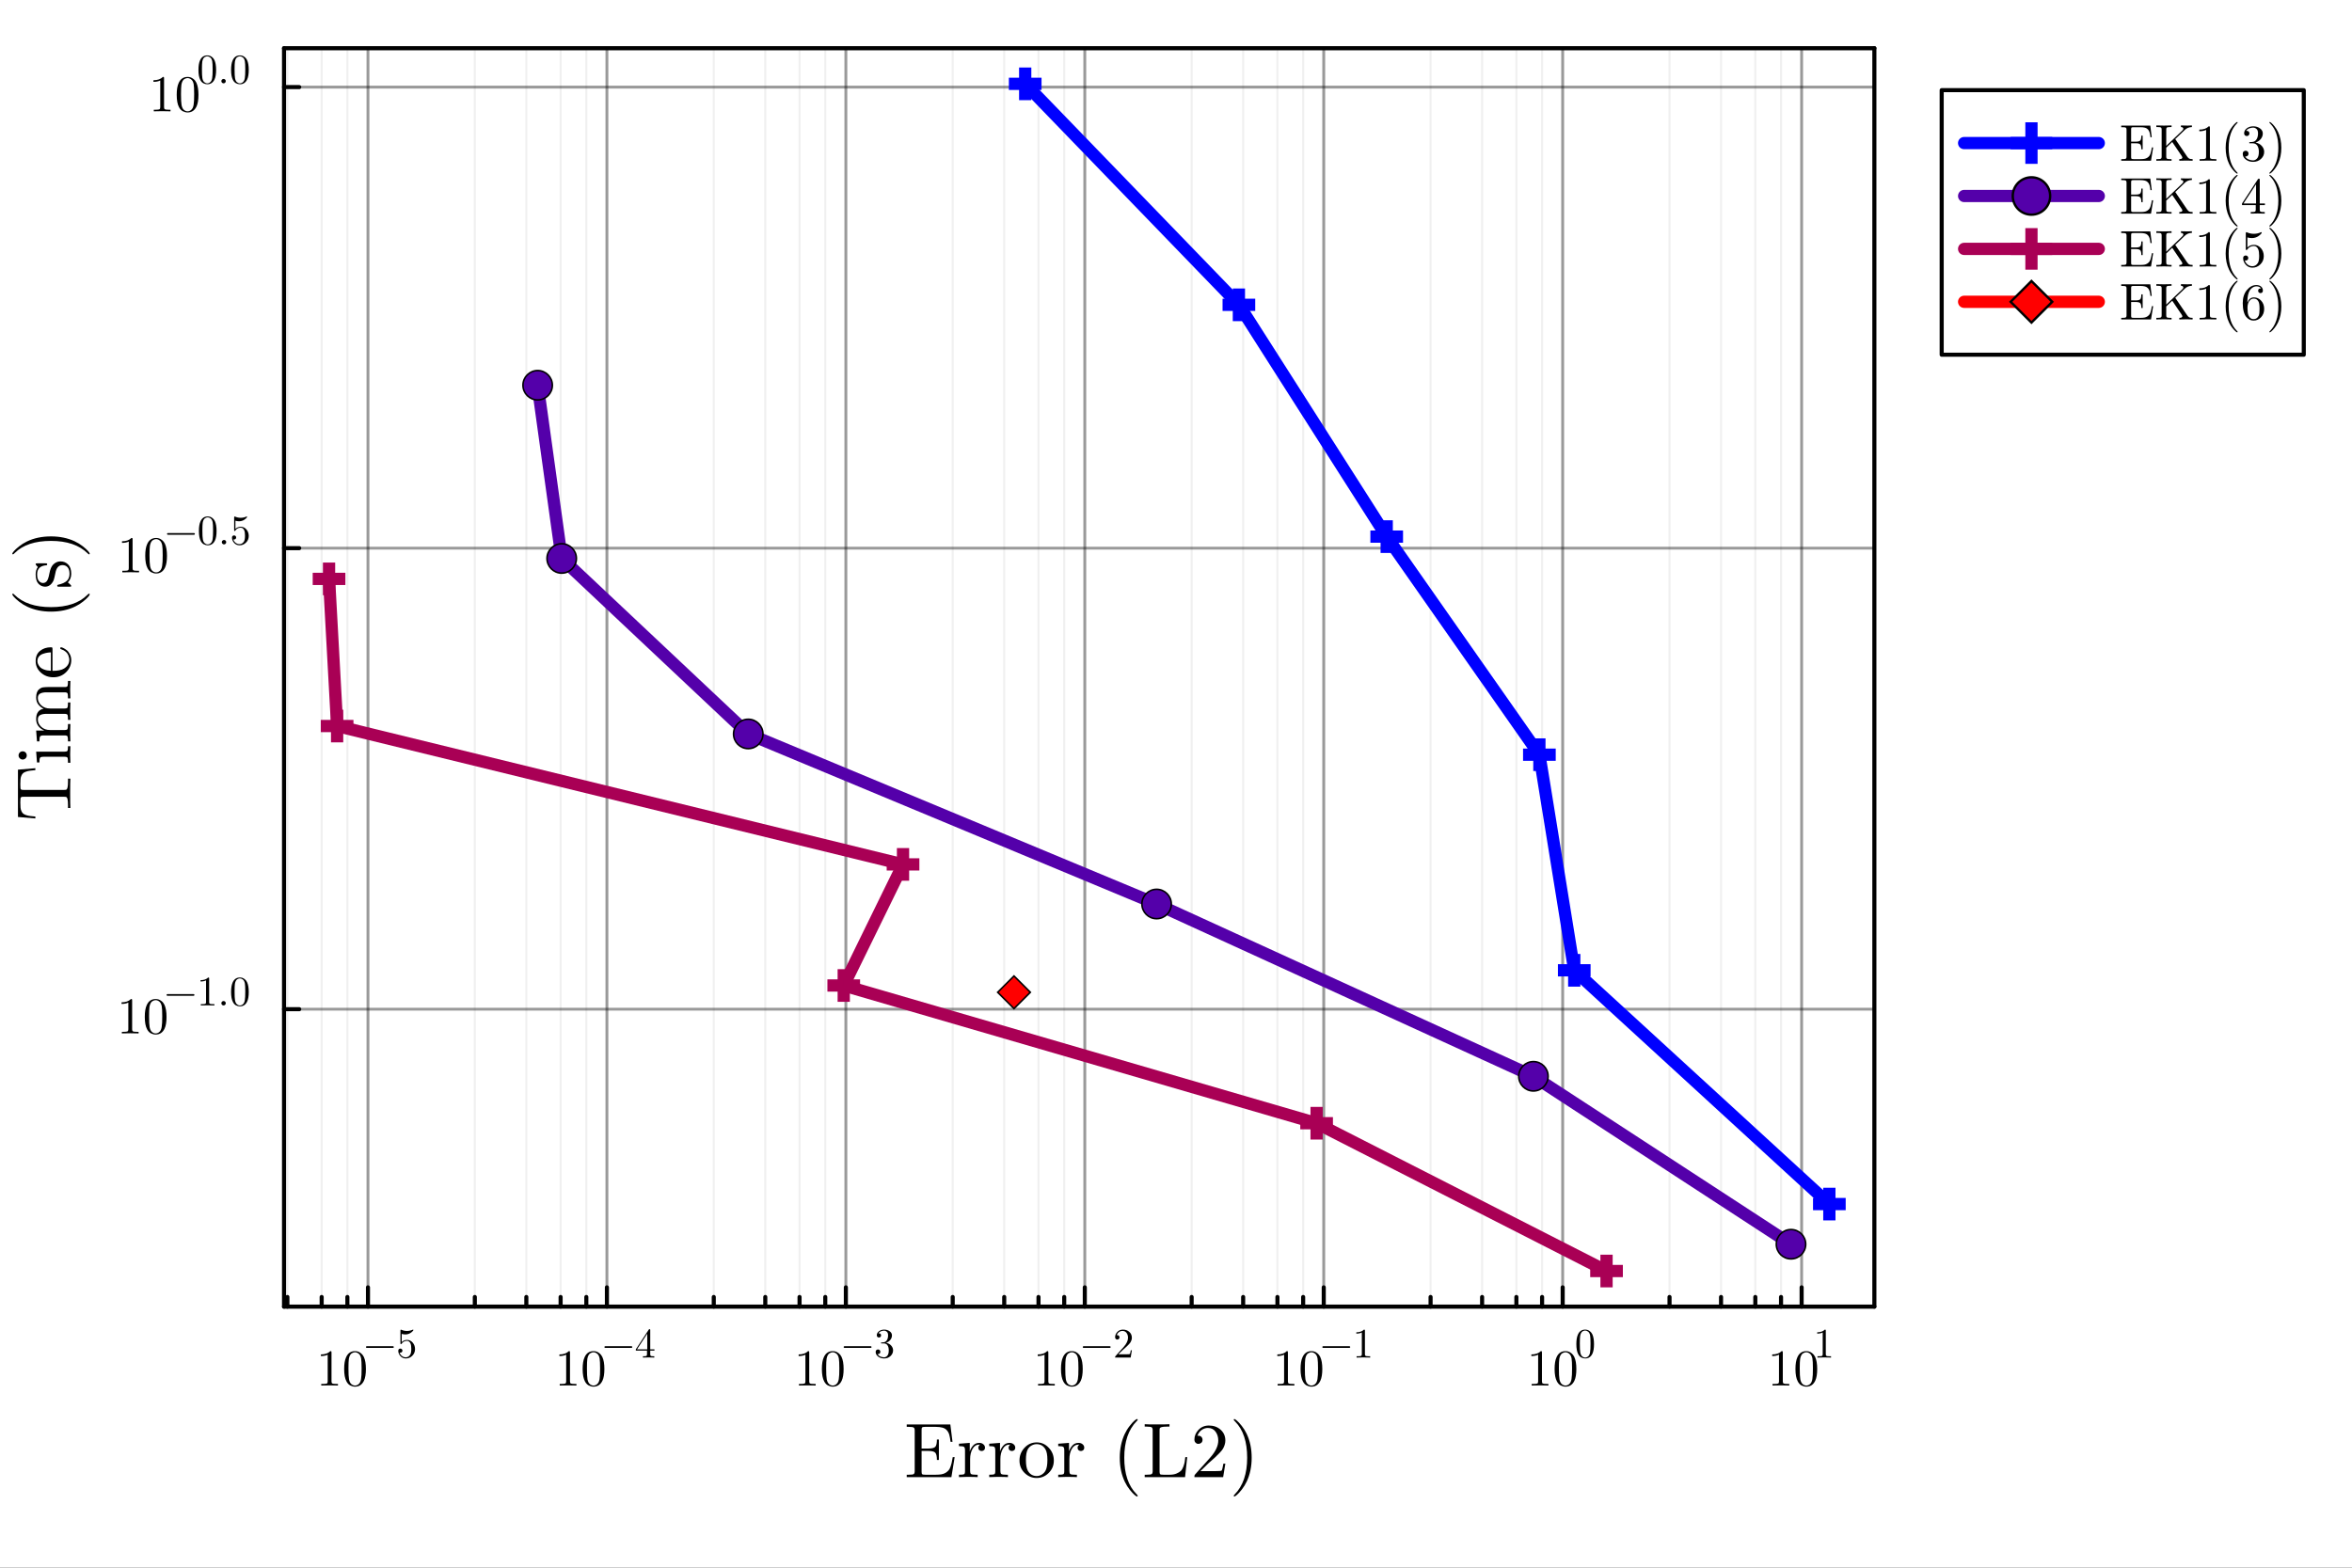 <?xml version="1.0" encoding="utf-8"?>
<svg xmlns="http://www.w3.org/2000/svg" xmlns:xlink="http://www.w3.org/1999/xlink" width="576" height="384" viewBox="0 0 2304 1536">
<rect x="0" y="0" width="2304" height="1536" fill="#333333" stroke="none"/>
<defs>
  <clipPath id="clip310">
    <rect x="0" y="0" width="2304" height="1536"/>
  </clipPath>
</defs>
<path clip-path="url(#clip310)" d="M0 1536 L2304 1536 L2304 0 L0 0  Z" fill="#ffffff" fill-rule="evenodd" fill-opacity="1"/>
<defs>
  <clipPath id="clip311">
    <rect x="460" y="0" width="1614" height="1536"/>
  </clipPath>
</defs>
<path clip-path="url(#clip310)" d="M278.238 1280.22 L1836.11 1280.22 L1836.11 47.244 L278.238 47.244  Z" fill="#ffffff" fill-rule="evenodd" fill-opacity="1"/>
<defs>
  <clipPath id="clip312">
    <rect x="278" y="47" width="1559" height="1234"/>
  </clipPath>
</defs>
<polyline clip-path="url(#clip312)" style="stroke:#000000; stroke-linecap:round; stroke-linejoin:round; stroke-width:2.8; stroke-opacity:0.4; fill:none" points="360.466,1280.22 360.466,47.244 "/>
<polyline clip-path="url(#clip312)" style="stroke:#000000; stroke-linecap:round; stroke-linejoin:round; stroke-width:2.8; stroke-opacity:0.4; fill:none" points="594.531,1280.22 594.531,47.244 "/>
<polyline clip-path="url(#clip312)" style="stroke:#000000; stroke-linecap:round; stroke-linejoin:round; stroke-width:2.8; stroke-opacity:0.4; fill:none" points="828.597,1280.22 828.597,47.244 "/>
<polyline clip-path="url(#clip312)" style="stroke:#000000; stroke-linecap:round; stroke-linejoin:round; stroke-width:2.8; stroke-opacity:0.4; fill:none" points="1062.66,1280.22 1062.66,47.244 "/>
<polyline clip-path="url(#clip312)" style="stroke:#000000; stroke-linecap:round; stroke-linejoin:round; stroke-width:2.8; stroke-opacity:0.4; fill:none" points="1296.73,1280.22 1296.73,47.244 "/>
<polyline clip-path="url(#clip312)" style="stroke:#000000; stroke-linecap:round; stroke-linejoin:round; stroke-width:2.8; stroke-opacity:0.4; fill:none" points="1530.79,1280.22 1530.79,47.244 "/>
<polyline clip-path="url(#clip312)" style="stroke:#000000; stroke-linecap:round; stroke-linejoin:round; stroke-width:2.8; stroke-opacity:0.4; fill:none" points="1764.86,1280.22 1764.86,47.244 "/>
<polyline clip-path="url(#clip312)" style="stroke:#000000; stroke-linecap:round; stroke-linejoin:round; stroke-width:2; stroke-opacity:0.06; fill:none" points="281.529,1280.22 281.529,47.244 "/>
<polyline clip-path="url(#clip312)" style="stroke:#000000; stroke-linecap:round; stroke-linejoin:round; stroke-width:2; stroke-opacity:0.06; fill:none" points="315.099,1280.22 315.099,47.244 "/>
<polyline clip-path="url(#clip312)" style="stroke:#000000; stroke-linecap:round; stroke-linejoin:round; stroke-width:2; stroke-opacity:0.06; fill:none" points="340.292,1280.22 340.292,47.244 "/>
<polyline clip-path="url(#clip312)" style="stroke:#000000; stroke-linecap:round; stroke-linejoin:round; stroke-width:2; stroke-opacity:0.06; fill:none" points="465.13,1280.22 465.13,47.244 "/>
<polyline clip-path="url(#clip312)" style="stroke:#000000; stroke-linecap:round; stroke-linejoin:round; stroke-width:2; stroke-opacity:0.06; fill:none" points="515.594,1280.22 515.594,47.244 "/>
<polyline clip-path="url(#clip312)" style="stroke:#000000; stroke-linecap:round; stroke-linejoin:round; stroke-width:2; stroke-opacity:0.06; fill:none" points="549.165,1280.22 549.165,47.244 "/>
<polyline clip-path="url(#clip312)" style="stroke:#000000; stroke-linecap:round; stroke-linejoin:round; stroke-width:2; stroke-opacity:0.06; fill:none" points="574.358,1280.22 574.358,47.244 "/>
<polyline clip-path="url(#clip312)" style="stroke:#000000; stroke-linecap:round; stroke-linejoin:round; stroke-width:2; stroke-opacity:0.06; fill:none" points="699.196,1280.22 699.196,47.244 "/>
<polyline clip-path="url(#clip312)" style="stroke:#000000; stroke-linecap:round; stroke-linejoin:round; stroke-width:2; stroke-opacity:0.06; fill:none" points="749.66,1280.22 749.66,47.244 "/>
<polyline clip-path="url(#clip312)" style="stroke:#000000; stroke-linecap:round; stroke-linejoin:round; stroke-width:2; stroke-opacity:0.06; fill:none" points="783.23,1280.22 783.23,47.244 "/>
<polyline clip-path="url(#clip312)" style="stroke:#000000; stroke-linecap:round; stroke-linejoin:round; stroke-width:2; stroke-opacity:0.06; fill:none" points="808.424,1280.22 808.424,47.244 "/>
<polyline clip-path="url(#clip312)" style="stroke:#000000; stroke-linecap:round; stroke-linejoin:round; stroke-width:2; stroke-opacity:0.06; fill:none" points="933.262,1280.22 933.262,47.244 "/>
<polyline clip-path="url(#clip312)" style="stroke:#000000; stroke-linecap:round; stroke-linejoin:round; stroke-width:2; stroke-opacity:0.06; fill:none" points="983.726,1280.22 983.726,47.244 "/>
<polyline clip-path="url(#clip312)" style="stroke:#000000; stroke-linecap:round; stroke-linejoin:round; stroke-width:2; stroke-opacity:0.06; fill:none" points="1017.3,1280.22 1017.3,47.244 "/>
<polyline clip-path="url(#clip312)" style="stroke:#000000; stroke-linecap:round; stroke-linejoin:round; stroke-width:2; stroke-opacity:0.06; fill:none" points="1042.49,1280.22 1042.49,47.244 "/>
<polyline clip-path="url(#clip312)" style="stroke:#000000; stroke-linecap:round; stroke-linejoin:round; stroke-width:2; stroke-opacity:0.06; fill:none" points="1167.33,1280.22 1167.33,47.244 "/>
<polyline clip-path="url(#clip312)" style="stroke:#000000; stroke-linecap:round; stroke-linejoin:round; stroke-width:2; stroke-opacity:0.06; fill:none" points="1217.79,1280.22 1217.79,47.244 "/>
<polyline clip-path="url(#clip312)" style="stroke:#000000; stroke-linecap:round; stroke-linejoin:round; stroke-width:2; stroke-opacity:0.06; fill:none" points="1251.36,1280.22 1251.36,47.244 "/>
<polyline clip-path="url(#clip312)" style="stroke:#000000; stroke-linecap:round; stroke-linejoin:round; stroke-width:2; stroke-opacity:0.06; fill:none" points="1276.56,1280.22 1276.56,47.244 "/>
<polyline clip-path="url(#clip312)" style="stroke:#000000; stroke-linecap:round; stroke-linejoin:round; stroke-width:2; stroke-opacity:0.06; fill:none" points="1401.39,1280.22 1401.39,47.244 "/>
<polyline clip-path="url(#clip312)" style="stroke:#000000; stroke-linecap:round; stroke-linejoin:round; stroke-width:2; stroke-opacity:0.06; fill:none" points="1451.86,1280.22 1451.86,47.244 "/>
<polyline clip-path="url(#clip312)" style="stroke:#000000; stroke-linecap:round; stroke-linejoin:round; stroke-width:2; stroke-opacity:0.06; fill:none" points="1485.43,1280.22 1485.43,47.244 "/>
<polyline clip-path="url(#clip312)" style="stroke:#000000; stroke-linecap:round; stroke-linejoin:round; stroke-width:2; stroke-opacity:0.06; fill:none" points="1510.62,1280.22 1510.62,47.244 "/>
<polyline clip-path="url(#clip312)" style="stroke:#000000; stroke-linecap:round; stroke-linejoin:round; stroke-width:2; stroke-opacity:0.06; fill:none" points="1635.46,1280.22 1635.46,47.244 "/>
<polyline clip-path="url(#clip312)" style="stroke:#000000; stroke-linecap:round; stroke-linejoin:round; stroke-width:2; stroke-opacity:0.06; fill:none" points="1685.92,1280.22 1685.92,47.244 "/>
<polyline clip-path="url(#clip312)" style="stroke:#000000; stroke-linecap:round; stroke-linejoin:round; stroke-width:2; stroke-opacity:0.06; fill:none" points="1719.49,1280.22 1719.49,47.244 "/>
<polyline clip-path="url(#clip312)" style="stroke:#000000; stroke-linecap:round; stroke-linejoin:round; stroke-width:2; stroke-opacity:0.06; fill:none" points="1744.69,1280.22 1744.69,47.244 "/>
<polyline clip-path="url(#clip310)" style="stroke:#000000; stroke-linecap:round; stroke-linejoin:round; stroke-width:4; stroke-opacity:1; fill:none" points="278.238,1280.22 1836.11,1280.22 "/>
<polyline clip-path="url(#clip310)" style="stroke:#000000; stroke-linecap:round; stroke-linejoin:round; stroke-width:4; stroke-opacity:1; fill:none" points="278.238,47.244 1836.11,47.244 "/>
<polyline clip-path="url(#clip310)" style="stroke:#000000; stroke-linecap:round; stroke-linejoin:round; stroke-width:4; stroke-opacity:1; fill:none" points="360.466,1280.22 360.466,1261.33 "/>
<polyline clip-path="url(#clip310)" style="stroke:#000000; stroke-linecap:round; stroke-linejoin:round; stroke-width:4; stroke-opacity:1; fill:none" points="594.531,1280.22 594.531,1261.33 "/>
<polyline clip-path="url(#clip310)" style="stroke:#000000; stroke-linecap:round; stroke-linejoin:round; stroke-width:4; stroke-opacity:1; fill:none" points="828.597,1280.22 828.597,1261.33 "/>
<polyline clip-path="url(#clip310)" style="stroke:#000000; stroke-linecap:round; stroke-linejoin:round; stroke-width:4; stroke-opacity:1; fill:none" points="1062.66,1280.22 1062.66,1261.33 "/>
<polyline clip-path="url(#clip310)" style="stroke:#000000; stroke-linecap:round; stroke-linejoin:round; stroke-width:4; stroke-opacity:1; fill:none" points="1296.73,1280.22 1296.73,1261.33 "/>
<polyline clip-path="url(#clip310)" style="stroke:#000000; stroke-linecap:round; stroke-linejoin:round; stroke-width:4; stroke-opacity:1; fill:none" points="1530.79,1280.22 1530.79,1261.33 "/>
<polyline clip-path="url(#clip310)" style="stroke:#000000; stroke-linecap:round; stroke-linejoin:round; stroke-width:4; stroke-opacity:1; fill:none" points="1764.86,1280.22 1764.86,1261.33 "/>
<polyline clip-path="url(#clip310)" style="stroke:#000000; stroke-linecap:round; stroke-linejoin:round; stroke-width:4; stroke-opacity:1; fill:none" points="281.529,1280.22 281.529,1270.78 "/>
<polyline clip-path="url(#clip310)" style="stroke:#000000; stroke-linecap:round; stroke-linejoin:round; stroke-width:4; stroke-opacity:1; fill:none" points="315.099,1280.22 315.099,1270.78 "/>
<polyline clip-path="url(#clip310)" style="stroke:#000000; stroke-linecap:round; stroke-linejoin:round; stroke-width:4; stroke-opacity:1; fill:none" points="340.292,1280.22 340.292,1270.78 "/>
<polyline clip-path="url(#clip310)" style="stroke:#000000; stroke-linecap:round; stroke-linejoin:round; stroke-width:4; stroke-opacity:1; fill:none" points="465.13,1280.22 465.13,1270.78 "/>
<polyline clip-path="url(#clip310)" style="stroke:#000000; stroke-linecap:round; stroke-linejoin:round; stroke-width:4; stroke-opacity:1; fill:none" points="515.594,1280.22 515.594,1270.78 "/>
<polyline clip-path="url(#clip310)" style="stroke:#000000; stroke-linecap:round; stroke-linejoin:round; stroke-width:4; stroke-opacity:1; fill:none" points="549.165,1280.22 549.165,1270.78 "/>
<polyline clip-path="url(#clip310)" style="stroke:#000000; stroke-linecap:round; stroke-linejoin:round; stroke-width:4; stroke-opacity:1; fill:none" points="574.358,1280.22 574.358,1270.78 "/>
<polyline clip-path="url(#clip310)" style="stroke:#000000; stroke-linecap:round; stroke-linejoin:round; stroke-width:4; stroke-opacity:1; fill:none" points="699.196,1280.22 699.196,1270.78 "/>
<polyline clip-path="url(#clip310)" style="stroke:#000000; stroke-linecap:round; stroke-linejoin:round; stroke-width:4; stroke-opacity:1; fill:none" points="749.66,1280.22 749.66,1270.78 "/>
<polyline clip-path="url(#clip310)" style="stroke:#000000; stroke-linecap:round; stroke-linejoin:round; stroke-width:4; stroke-opacity:1; fill:none" points="783.23,1280.22 783.23,1270.78 "/>
<polyline clip-path="url(#clip310)" style="stroke:#000000; stroke-linecap:round; stroke-linejoin:round; stroke-width:4; stroke-opacity:1; fill:none" points="808.424,1280.22 808.424,1270.78 "/>
<polyline clip-path="url(#clip310)" style="stroke:#000000; stroke-linecap:round; stroke-linejoin:round; stroke-width:4; stroke-opacity:1; fill:none" points="933.262,1280.22 933.262,1270.78 "/>
<polyline clip-path="url(#clip310)" style="stroke:#000000; stroke-linecap:round; stroke-linejoin:round; stroke-width:4; stroke-opacity:1; fill:none" points="983.726,1280.22 983.726,1270.78 "/>
<polyline clip-path="url(#clip310)" style="stroke:#000000; stroke-linecap:round; stroke-linejoin:round; stroke-width:4; stroke-opacity:1; fill:none" points="1017.3,1280.22 1017.3,1270.78 "/>
<polyline clip-path="url(#clip310)" style="stroke:#000000; stroke-linecap:round; stroke-linejoin:round; stroke-width:4; stroke-opacity:1; fill:none" points="1042.49,1280.22 1042.49,1270.78 "/>
<polyline clip-path="url(#clip310)" style="stroke:#000000; stroke-linecap:round; stroke-linejoin:round; stroke-width:4; stroke-opacity:1; fill:none" points="1167.33,1280.22 1167.33,1270.78 "/>
<polyline clip-path="url(#clip310)" style="stroke:#000000; stroke-linecap:round; stroke-linejoin:round; stroke-width:4; stroke-opacity:1; fill:none" points="1217.79,1280.22 1217.79,1270.78 "/>
<polyline clip-path="url(#clip310)" style="stroke:#000000; stroke-linecap:round; stroke-linejoin:round; stroke-width:4; stroke-opacity:1; fill:none" points="1251.36,1280.22 1251.36,1270.78 "/>
<polyline clip-path="url(#clip310)" style="stroke:#000000; stroke-linecap:round; stroke-linejoin:round; stroke-width:4; stroke-opacity:1; fill:none" points="1276.56,1280.22 1276.56,1270.78 "/>
<polyline clip-path="url(#clip310)" style="stroke:#000000; stroke-linecap:round; stroke-linejoin:round; stroke-width:4; stroke-opacity:1; fill:none" points="1401.39,1280.22 1401.39,1270.78 "/>
<polyline clip-path="url(#clip310)" style="stroke:#000000; stroke-linecap:round; stroke-linejoin:round; stroke-width:4; stroke-opacity:1; fill:none" points="1451.86,1280.22 1451.86,1270.78 "/>
<polyline clip-path="url(#clip310)" style="stroke:#000000; stroke-linecap:round; stroke-linejoin:round; stroke-width:4; stroke-opacity:1; fill:none" points="1485.43,1280.22 1485.43,1270.78 "/>
<polyline clip-path="url(#clip310)" style="stroke:#000000; stroke-linecap:round; stroke-linejoin:round; stroke-width:4; stroke-opacity:1; fill:none" points="1510.62,1280.22 1510.62,1270.78 "/>
<polyline clip-path="url(#clip310)" style="stroke:#000000; stroke-linecap:round; stroke-linejoin:round; stroke-width:4; stroke-opacity:1; fill:none" points="1635.46,1280.22 1635.46,1270.78 "/>
<polyline clip-path="url(#clip310)" style="stroke:#000000; stroke-linecap:round; stroke-linejoin:round; stroke-width:4; stroke-opacity:1; fill:none" points="1685.92,1280.22 1685.92,1270.78 "/>
<polyline clip-path="url(#clip310)" style="stroke:#000000; stroke-linecap:round; stroke-linejoin:round; stroke-width:4; stroke-opacity:1; fill:none" points="1719.49,1280.22 1719.49,1270.78 "/>
<polyline clip-path="url(#clip310)" style="stroke:#000000; stroke-linecap:round; stroke-linejoin:round; stroke-width:4; stroke-opacity:1; fill:none" points="1744.69,1280.22 1744.69,1270.78 "/>
<path clip-path="url(#clip310)" d="M314.364 1328.64 L314.364 1327.06 Q320.441 1327.06 323.579 1323.82 Q324.443 1323.82 324.592 1324.02 Q324.74 1324.22 324.74 1325.13 L324.74 1353.51 Q324.74 1355.02 325.481 1355.49 Q326.222 1355.96 329.458 1355.96 L331.064 1355.96 L331.064 1357.52 Q329.285 1357.37 322.862 1357.37 Q316.44 1357.37 314.686 1357.52 L314.686 1355.96 L316.291 1355.96 Q319.478 1355.96 320.244 1355.52 Q321.01 1355.05 321.01 1353.51 L321.01 1327.3 Q318.366 1328.64 314.364 1328.64 Z" fill="#000000" fill-rule="nonzero" fill-opacity="1" /><path clip-path="url(#clip310)" d="M337.141 1341.34 Q337.141 1333.9 339.018 1329.85 Q341.637 1323.82 347.813 1323.82 Q349.122 1323.82 350.481 1324.19 Q351.864 1324.54 353.593 1325.9 Q355.347 1327.25 356.41 1329.48 Q358.435 1333.78 358.435 1341.34 Q358.435 1348.72 356.558 1352.75 Q353.816 1358.63 347.763 1358.63 Q345.491 1358.63 343.169 1357.47 Q340.871 1356.31 339.414 1353.51 Q337.141 1349.34 337.141 1341.34 M341.341 1340.72 Q341.341 1348.35 341.884 1351.39 Q342.502 1354.68 344.181 1356.11 Q345.886 1357.52 347.763 1357.52 Q349.789 1357.52 351.469 1356.01 Q353.173 1354.48 353.692 1351.19 Q354.26 1347.96 354.236 1340.72 Q354.236 1333.68 353.742 1330.86 Q353.075 1327.58 351.296 1326.27 Q349.542 1324.93 347.763 1324.93 Q347.096 1324.93 346.38 1325.13 Q345.688 1325.33 344.675 1325.9 Q343.663 1326.46 342.872 1327.87 Q342.106 1329.28 341.736 1331.41 Q341.341 1334.15 341.341 1340.72 Z" fill="#000000" fill-rule="nonzero" fill-opacity="1" /><path clip-path="url(#clip310)" d="M385.572 1319.25 Q385.813 1319.49 385.813 1319.83 Q385.813 1320.17 385.572 1320.41 Q385.331 1320.65 384.99 1320.65 L359.258 1320.65 Q358.917 1320.65 358.676 1320.41 Q358.435 1320.17 358.435 1319.83 Q358.435 1319.49 358.676 1319.25 Q358.917 1319.01 359.258 1319.01 L384.99 1319.01 Q385.331 1319.01 385.572 1319.25 Z" fill="#000000" fill-rule="nonzero" fill-opacity="1" /><path clip-path="url(#clip310)" d="M390.148 1323.48 Q390.148 1322.26 390.811 1321.8 Q391.473 1321.31 392.175 1321.31 Q393.119 1321.31 393.661 1321.92 Q394.223 1322.5 394.223 1323.32 Q394.223 1324.14 393.661 1324.75 Q393.119 1325.33 392.175 1325.33 Q391.714 1325.33 391.473 1325.25 Q392.015 1327.14 393.661 1328.5 Q395.327 1329.87 397.514 1329.87 Q400.264 1329.87 401.91 1327.2 Q402.894 1325.47 402.894 1321.56 Q402.894 1318.1 402.151 1316.38 Q401.007 1313.75 398.658 1313.75 Q395.327 1313.75 393.36 1316.62 Q393.119 1316.98 392.838 1317 Q392.436 1317 392.336 1316.78 Q392.256 1316.54 392.256 1315.92 L392.256 1303.75 Q392.256 1302.77 392.657 1302.77 Q392.818 1302.77 393.159 1302.89 Q395.748 1304.03 398.618 1304.05 Q401.569 1304.05 404.218 1302.85 Q404.419 1302.73 404.539 1302.73 Q404.941 1302.73 404.961 1303.19 Q404.961 1303.35 404.62 1303.83 Q404.299 1304.29 403.596 1304.92 Q402.894 1305.52 401.99 1306.1 Q401.087 1306.68 399.762 1307.08 Q398.458 1307.47 397.013 1307.47 Q395.286 1307.47 393.52 1306.92 L393.52 1314.93 Q395.648 1312.84 398.739 1312.84 Q402.03 1312.84 404.299 1315.49 Q406.567 1318.14 406.567 1321.84 Q406.567 1325.71 403.877 1328.36 Q401.208 1331.01 397.595 1331.01 Q394.303 1331.01 392.216 1328.66 Q390.148 1326.31 390.148 1323.48 Z" fill="#000000" fill-rule="nonzero" fill-opacity="1" /><path clip-path="url(#clip310)" d="M547.979 1328.64 L547.979 1327.06 Q554.056 1327.06 557.193 1323.82 Q558.058 1323.82 558.206 1324.02 Q558.354 1324.22 558.354 1325.13 L558.354 1353.51 Q558.354 1355.02 559.095 1355.49 Q559.836 1355.96 563.072 1355.96 L564.678 1355.96 L564.678 1357.52 Q562.899 1357.37 556.477 1357.37 Q550.054 1357.37 548.3 1357.52 L548.3 1355.96 L549.905 1355.96 Q553.092 1355.96 553.858 1355.52 Q554.624 1355.05 554.624 1353.51 L554.624 1327.3 Q551.981 1328.64 547.979 1328.64 Z" fill="#000000" fill-rule="nonzero" fill-opacity="1" /><path clip-path="url(#clip310)" d="M570.755 1341.34 Q570.755 1333.9 572.633 1329.85 Q575.251 1323.82 581.427 1323.82 Q582.736 1323.82 584.095 1324.19 Q585.478 1324.54 587.208 1325.9 Q588.961 1327.25 590.024 1329.48 Q592.049 1333.78 592.049 1341.34 Q592.049 1348.72 590.172 1352.75 Q587.43 1358.63 581.378 1358.63 Q579.105 1358.63 576.783 1357.47 Q574.485 1356.31 573.028 1353.51 Q570.755 1349.34 570.755 1341.34 M574.955 1340.72 Q574.955 1348.35 575.498 1351.39 Q576.116 1354.68 577.796 1356.11 Q579.5 1357.52 581.378 1357.52 Q583.403 1357.52 585.083 1356.01 Q586.788 1354.48 587.306 1351.19 Q587.875 1347.96 587.85 1340.72 Q587.85 1333.68 587.356 1330.86 Q586.689 1327.58 584.91 1326.27 Q583.156 1324.93 581.378 1324.93 Q580.711 1324.93 579.994 1325.13 Q579.302 1325.33 578.29 1325.9 Q577.277 1326.46 576.486 1327.87 Q575.72 1329.28 575.35 1331.41 Q574.955 1334.15 574.955 1340.72 Z" fill="#000000" fill-rule="nonzero" fill-opacity="1" /><path clip-path="url(#clip310)" d="M619.186 1319.25 Q619.427 1319.49 619.427 1319.83 Q619.427 1320.17 619.186 1320.41 Q618.945 1320.65 618.604 1320.65 L592.872 1320.65 Q592.531 1320.65 592.29 1320.41 Q592.049 1320.17 592.049 1319.83 Q592.049 1319.49 592.29 1319.25 Q592.531 1319.01 592.872 1319.01 L618.604 1319.01 Q618.945 1319.01 619.186 1319.25 Z" fill="#000000" fill-rule="nonzero" fill-opacity="1" /><path clip-path="url(#clip310)" d="M622.859 1323.32 L622.859 1322.06 L635.484 1302.77 Q635.805 1302.27 636.307 1302.29 Q636.769 1302.29 636.869 1302.47 Q636.969 1302.65 636.969 1303.35 L636.969 1322.06 L641.084 1322.06 L641.084 1323.32 L636.969 1323.32 L636.969 1326.89 Q636.969 1328.08 637.451 1328.46 Q637.953 1328.84 640.08 1328.84 L640.944 1328.84 L640.944 1330.11 Q639.258 1329.99 635.364 1329.99 Q631.49 1329.99 629.804 1330.11 L629.804 1328.84 L630.667 1328.84 Q632.795 1328.84 633.296 1328.48 Q633.798 1328.1 633.798 1326.89 L633.798 1323.32 L622.859 1323.32 M624.023 1322.06 L634.039 1322.06 L634.039 1306.72 L624.023 1322.06 Z" fill="#000000" fill-rule="nonzero" fill-opacity="1" /><path clip-path="url(#clip310)" d="M782.335 1328.64 L782.335 1327.06 Q788.412 1327.06 791.55 1323.82 Q792.414 1323.82 792.563 1324.02 Q792.711 1324.22 792.711 1325.13 L792.711 1353.51 Q792.711 1355.02 793.452 1355.49 Q794.193 1355.96 797.429 1355.96 L799.035 1355.96 L799.035 1357.52 Q797.256 1357.37 790.833 1357.37 Q784.411 1357.37 782.657 1357.52 L782.657 1355.96 L784.262 1355.96 Q787.449 1355.96 788.215 1355.52 Q788.981 1355.05 788.981 1353.51 L788.981 1327.3 Q786.337 1328.64 782.335 1328.64 Z" fill="#000000" fill-rule="nonzero" fill-opacity="1" /><path clip-path="url(#clip310)" d="M805.112 1341.34 Q805.112 1333.9 806.989 1329.85 Q809.608 1323.82 815.784 1323.82 Q817.093 1323.82 818.452 1324.19 Q819.835 1324.54 821.564 1325.9 Q823.318 1327.25 824.381 1329.48 Q826.406 1333.78 826.406 1341.34 Q826.406 1348.72 824.529 1352.75 Q821.787 1358.63 815.734 1358.63 Q813.462 1358.63 811.14 1357.47 Q808.842 1356.31 807.385 1353.51 Q805.112 1349.34 805.112 1341.34 M809.312 1340.72 Q809.312 1348.35 809.855 1351.39 Q810.473 1354.68 812.152 1356.11 Q813.857 1357.52 815.734 1357.52 Q817.76 1357.52 819.44 1356.01 Q821.144 1354.48 821.663 1351.19 Q822.231 1347.96 822.207 1340.72 Q822.207 1333.68 821.713 1330.86 Q821.046 1327.58 819.267 1326.27 Q817.513 1324.93 815.734 1324.93 Q815.067 1324.93 814.351 1325.13 Q813.659 1325.33 812.646 1325.9 Q811.634 1326.46 810.843 1327.87 Q810.077 1329.28 809.707 1331.41 Q809.312 1334.15 809.312 1340.72 Z" fill="#000000" fill-rule="nonzero" fill-opacity="1" /><path clip-path="url(#clip310)" d="M853.543 1319.25 Q853.784 1319.49 853.784 1319.83 Q853.784 1320.17 853.543 1320.41 Q853.302 1320.65 852.961 1320.65 L827.229 1320.65 Q826.888 1320.65 826.647 1320.41 Q826.406 1320.17 826.406 1319.83 Q826.406 1319.49 826.647 1319.25 Q826.888 1319.01 827.229 1319.01 L852.961 1319.01 Q853.302 1319.01 853.543 1319.25 Z" fill="#000000" fill-rule="nonzero" fill-opacity="1" /><path clip-path="url(#clip310)" d="M857.798 1324.57 Q857.798 1323.34 858.501 1322.76 Q859.203 1322.18 860.106 1322.18 Q861.05 1322.18 861.712 1322.8 Q862.394 1323.4 862.394 1324.47 Q862.394 1325.61 861.592 1326.25 Q860.809 1326.89 859.685 1326.73 Q860.668 1328.38 862.475 1329.12 Q864.301 1329.87 865.987 1329.87 Q867.753 1329.87 869.179 1328.34 Q870.624 1326.81 870.624 1323.08 Q870.624 1319.91 869.379 1318.08 Q868.155 1316.26 865.726 1316.26 L863.92 1316.26 Q863.298 1316.26 863.117 1316.2 Q862.936 1316.14 862.936 1315.8 Q862.936 1315.39 863.559 1315.31 Q864.181 1315.31 865.164 1315.19 Q867.553 1315.11 868.817 1313.05 Q869.961 1311.12 869.961 1308.37 Q869.961 1305.86 868.757 1304.82 Q867.573 1303.75 866.027 1303.75 Q864.582 1303.75 862.997 1304.35 Q861.411 1304.96 860.548 1306.3 Q863.097 1306.3 863.097 1308.37 Q863.097 1309.27 862.515 1309.87 Q861.953 1310.46 861.009 1310.46 Q860.106 1310.46 859.504 1309.89 Q858.902 1309.31 858.902 1308.33 Q858.902 1305.98 860.989 1304.35 Q863.097 1302.73 866.188 1302.73 Q869.239 1302.73 871.487 1304.33 Q873.755 1305.94 873.755 1308.41 Q873.755 1310.84 872.149 1312.82 Q870.543 1314.81 867.994 1315.63 Q871.126 1316.26 872.992 1318.38 Q874.859 1320.49 874.859 1323.08 Q874.859 1326.29 872.33 1328.66 Q869.801 1331.01 866.108 1331.01 Q862.695 1331.01 860.247 1329.16 Q857.798 1327.32 857.798 1324.57 Z" fill="#000000" fill-rule="nonzero" fill-opacity="1" /><path clip-path="url(#clip310)" d="M1016.56 1328.64 L1016.56 1327.06 Q1022.64 1327.06 1025.78 1323.82 Q1026.64 1323.82 1026.79 1324.02 Q1026.94 1324.22 1026.94 1325.13 L1026.94 1353.51 Q1026.94 1355.02 1027.68 1355.49 Q1028.42 1355.96 1031.66 1355.96 L1033.26 1355.96 L1033.26 1357.52 Q1031.48 1357.37 1025.06 1357.37 Q1018.64 1357.37 1016.88 1357.52 L1016.88 1355.96 L1018.49 1355.96 Q1021.68 1355.96 1022.44 1355.52 Q1023.21 1355.05 1023.21 1353.51 L1023.21 1327.3 Q1020.56 1328.64 1016.56 1328.64 Z" fill="#000000" fill-rule="nonzero" fill-opacity="1" /><path clip-path="url(#clip310)" d="M1039.34 1341.34 Q1039.34 1333.9 1041.22 1329.85 Q1043.83 1323.82 1050.01 1323.82 Q1051.32 1323.82 1052.68 1324.19 Q1054.06 1324.54 1055.79 1325.9 Q1057.54 1327.25 1058.61 1329.48 Q1060.63 1333.78 1060.63 1341.34 Q1060.63 1348.72 1058.76 1352.75 Q1056.01 1358.63 1049.96 1358.63 Q1047.69 1358.63 1045.37 1357.47 Q1043.07 1356.31 1041.61 1353.51 Q1039.34 1349.34 1039.34 1341.34 M1043.54 1340.72 Q1043.54 1348.35 1044.08 1351.39 Q1044.7 1354.68 1046.38 1356.11 Q1048.08 1357.52 1049.96 1357.52 Q1051.99 1357.52 1053.67 1356.01 Q1055.37 1354.48 1055.89 1351.19 Q1056.46 1347.96 1056.43 1340.72 Q1056.43 1333.68 1055.94 1330.86 Q1055.27 1327.58 1053.49 1326.27 Q1051.74 1324.93 1049.96 1324.93 Q1049.29 1324.93 1048.58 1325.13 Q1047.89 1325.33 1046.87 1325.9 Q1045.86 1326.46 1045.07 1327.87 Q1044.3 1329.28 1043.93 1331.41 Q1043.54 1334.15 1043.54 1340.72 Z" fill="#000000" fill-rule="nonzero" fill-opacity="1" /><path clip-path="url(#clip310)" d="M1087.77 1319.25 Q1088.01 1319.49 1088.01 1319.83 Q1088.01 1320.17 1087.77 1320.41 Q1087.53 1320.65 1087.19 1320.65 L1061.46 1320.65 Q1061.11 1320.65 1060.87 1320.41 Q1060.63 1320.17 1060.63 1319.83 Q1060.63 1319.49 1060.87 1319.25 Q1061.11 1319.01 1061.46 1319.01 L1087.19 1319.01 Q1087.53 1319.01 1087.77 1319.25 Z" fill="#000000" fill-rule="nonzero" fill-opacity="1" /><path clip-path="url(#clip310)" d="M1092.35 1330.11 Q1092.35 1329.36 1092.41 1329.14 Q1092.49 1328.92 1092.81 1328.58 L1100.7 1319.79 Q1105.01 1314.93 1105.01 1310.7 Q1105.01 1307.95 1103.57 1305.98 Q1102.14 1304.01 1099.51 1304.01 Q1097.7 1304.01 1096.18 1305.12 Q1094.65 1306.22 1093.95 1308.19 Q1094.07 1308.15 1094.49 1308.15 Q1095.52 1308.15 1096.08 1308.79 Q1096.66 1309.43 1096.66 1310.3 Q1096.66 1311.4 1095.94 1311.94 Q1095.24 1312.46 1094.53 1312.46 Q1094.25 1312.46 1093.87 1312.4 Q1093.51 1312.34 1092.93 1311.78 Q1092.35 1311.2 1092.35 1310.18 Q1092.35 1307.3 1094.51 1305.02 Q1096.7 1302.73 1100.03 1302.73 Q1103.81 1302.73 1106.28 1304.98 Q1108.76 1307.2 1108.76 1310.7 Q1108.76 1311.92 1108.38 1313.05 Q1108.02 1314.15 1107.52 1315.01 Q1107.04 1315.88 1105.71 1317.26 Q1104.39 1318.65 1103.32 1319.63 Q1102.26 1320.61 1099.87 1322.7 L1095.52 1326.93 L1102.92 1326.93 Q1106.54 1326.93 1106.82 1326.61 Q1107.22 1326.03 1107.72 1322.96 L1108.76 1322.96 L1107.6 1330.11 L1092.35 1330.11 Z" fill="#000000" fill-rule="nonzero" fill-opacity="1" /><path clip-path="url(#clip310)" d="M1251.25 1328.64 L1251.25 1327.06 Q1257.33 1327.06 1260.46 1323.82 Q1261.33 1323.82 1261.48 1324.02 Q1261.63 1324.22 1261.63 1325.13 L1261.63 1353.51 Q1261.63 1355.02 1262.37 1355.49 Q1263.11 1355.96 1266.34 1355.96 L1267.95 1355.96 L1267.95 1357.52 Q1266.17 1357.37 1259.75 1357.37 Q1253.32 1357.37 1251.57 1357.52 L1251.57 1355.96 L1253.18 1355.96 Q1256.36 1355.96 1257.13 1355.52 Q1257.9 1355.05 1257.9 1353.51 L1257.9 1327.3 Q1255.25 1328.64 1251.25 1328.64 Z" fill="#000000" fill-rule="nonzero" fill-opacity="1" /><path clip-path="url(#clip310)" d="M1274.03 1341.34 Q1274.03 1333.9 1275.9 1329.85 Q1278.52 1323.82 1284.7 1323.82 Q1286.01 1323.82 1287.37 1324.19 Q1288.75 1324.54 1290.48 1325.9 Q1292.23 1327.25 1293.29 1329.48 Q1295.32 1333.78 1295.32 1341.34 Q1295.32 1348.72 1293.44 1352.75 Q1290.7 1358.63 1284.65 1358.63 Q1282.38 1358.63 1280.05 1357.47 Q1277.76 1356.31 1276.3 1353.51 Q1274.03 1349.34 1274.03 1341.34 M1278.23 1340.72 Q1278.23 1348.35 1278.77 1351.39 Q1279.39 1354.68 1281.07 1356.11 Q1282.77 1357.52 1284.65 1357.52 Q1286.67 1357.52 1288.35 1356.01 Q1290.06 1354.48 1290.58 1351.19 Q1291.15 1347.96 1291.12 1340.72 Q1291.12 1333.68 1290.63 1330.86 Q1289.96 1327.58 1288.18 1326.27 Q1286.43 1324.93 1284.65 1324.93 Q1283.98 1324.93 1283.27 1325.13 Q1282.57 1325.33 1281.56 1325.9 Q1280.55 1326.46 1279.76 1327.87 Q1278.99 1329.28 1278.62 1331.41 Q1278.23 1334.15 1278.23 1340.72 Z" fill="#000000" fill-rule="nonzero" fill-opacity="1" /><path clip-path="url(#clip310)" d="M1322.46 1319.25 Q1322.7 1319.49 1322.7 1319.83 Q1322.7 1320.17 1322.46 1320.41 Q1322.22 1320.65 1321.88 1320.65 L1296.14 1320.65 Q1295.8 1320.65 1295.56 1320.41 Q1295.32 1320.17 1295.32 1319.83 Q1295.32 1319.49 1295.56 1319.25 Q1295.8 1319.01 1296.14 1319.01 L1321.88 1319.01 Q1322.22 1319.01 1322.46 1319.25 Z" fill="#000000" fill-rule="nonzero" fill-opacity="1" /><path clip-path="url(#clip310)" d="M1328.64 1306.64 L1328.64 1305.36 Q1333.58 1305.36 1336.13 1302.73 Q1336.83 1302.73 1336.95 1302.89 Q1337.07 1303.05 1337.07 1303.79 L1337.07 1326.85 Q1337.07 1328.08 1337.67 1328.46 Q1338.27 1328.84 1340.9 1328.84 L1342.21 1328.84 L1342.21 1330.11 Q1340.76 1329.99 1335.54 1329.99 Q1330.33 1329.99 1328.9 1330.11 L1328.9 1328.84 L1330.2 1328.84 Q1332.79 1328.84 1333.42 1328.48 Q1334.04 1328.1 1334.04 1326.85 L1334.04 1305.56 Q1331.89 1306.64 1328.64 1306.64 Z" fill="#000000" fill-rule="nonzero" fill-opacity="1" /><path clip-path="url(#clip310)" d="M1500.11 1328.64 L1500.11 1327.06 Q1506.19 1327.06 1509.32 1323.82 Q1510.19 1323.82 1510.34 1324.02 Q1510.48 1324.22 1510.48 1325.13 L1510.48 1353.51 Q1510.48 1355.02 1511.22 1355.49 Q1511.97 1355.96 1515.2 1355.96 L1516.81 1355.96 L1516.81 1357.52 Q1515.03 1357.37 1508.61 1357.37 Q1502.18 1357.37 1500.43 1357.52 L1500.43 1355.96 L1502.04 1355.96 Q1505.22 1355.96 1505.99 1355.52 Q1506.75 1355.05 1506.75 1353.51 L1506.75 1327.3 Q1504.11 1328.64 1500.11 1328.64 Z" fill="#000000" fill-rule="nonzero" fill-opacity="1" /><path clip-path="url(#clip310)" d="M1522.88 1341.34 Q1522.88 1333.9 1524.76 1329.85 Q1527.38 1323.82 1533.56 1323.82 Q1534.87 1323.82 1536.22 1324.19 Q1537.61 1324.54 1539.34 1325.9 Q1541.09 1327.25 1542.15 1329.48 Q1544.18 1333.78 1544.18 1341.34 Q1544.18 1348.72 1542.3 1352.75 Q1539.56 1358.63 1533.51 1358.63 Q1531.23 1358.63 1528.91 1357.47 Q1526.62 1356.31 1525.16 1353.51 Q1522.88 1349.34 1522.88 1341.34 M1527.08 1340.72 Q1527.08 1348.35 1527.63 1351.39 Q1528.25 1354.68 1529.93 1356.11 Q1531.63 1357.52 1533.51 1357.52 Q1535.53 1357.52 1537.21 1356.01 Q1538.92 1354.48 1539.44 1351.19 Q1540 1347.96 1539.98 1340.72 Q1539.98 1333.68 1539.49 1330.86 Q1538.82 1327.58 1537.04 1326.27 Q1535.29 1324.93 1533.51 1324.93 Q1532.84 1324.93 1532.12 1325.13 Q1531.43 1325.33 1530.42 1325.9 Q1529.41 1326.46 1528.62 1327.87 Q1527.85 1329.28 1527.48 1331.41 Q1527.08 1334.15 1527.08 1340.72 Z" fill="#000000" fill-rule="nonzero" fill-opacity="1" /><path clip-path="url(#clip310)" d="M1544.18 1316.96 Q1544.18 1310.92 1545.7 1307.63 Q1547.83 1302.73 1552.85 1302.73 Q1553.91 1302.73 1555.02 1303.03 Q1556.14 1303.31 1557.55 1304.41 Q1558.97 1305.52 1559.83 1307.32 Q1561.48 1310.82 1561.48 1316.96 Q1561.48 1322.96 1559.96 1326.23 Q1557.73 1331.01 1552.81 1331.01 Q1550.96 1331.01 1549.08 1330.07 Q1547.21 1329.12 1546.03 1326.85 Q1544.18 1323.46 1544.18 1316.96 M1547.59 1316.46 Q1547.59 1322.66 1548.03 1325.13 Q1548.53 1327.8 1549.9 1328.96 Q1551.28 1330.11 1552.81 1330.11 Q1554.46 1330.11 1555.82 1328.88 Q1557.21 1327.64 1557.63 1324.97 Q1558.09 1322.34 1558.07 1316.46 Q1558.07 1310.74 1557.67 1308.45 Q1557.13 1305.78 1555.68 1304.72 Q1554.25 1303.63 1552.81 1303.63 Q1552.27 1303.63 1551.69 1303.79 Q1551.12 1303.95 1550.3 1304.41 Q1549.48 1304.88 1548.84 1306.02 Q1548.21 1307.16 1547.91 1308.89 Q1547.59 1311.12 1547.59 1316.46 Z" fill="#000000" fill-rule="nonzero" fill-opacity="1" /><path clip-path="url(#clip310)" d="M1736.04 1328.64 L1736.04 1327.06 Q1742.12 1327.06 1745.26 1323.82 Q1746.12 1323.82 1746.27 1324.02 Q1746.42 1324.22 1746.42 1325.13 L1746.42 1353.51 Q1746.42 1355.02 1747.16 1355.49 Q1747.9 1355.96 1751.13 1355.96 L1752.74 1355.96 L1752.74 1357.52 Q1750.96 1357.37 1744.54 1357.37 Q1738.12 1357.37 1736.36 1357.52 L1736.36 1355.96 L1737.97 1355.96 Q1741.15 1355.96 1741.92 1355.52 Q1742.69 1355.05 1742.69 1353.51 L1742.69 1327.3 Q1740.04 1328.64 1736.04 1328.64 Z" fill="#000000" fill-rule="nonzero" fill-opacity="1" /><path clip-path="url(#clip310)" d="M1758.82 1341.34 Q1758.82 1333.9 1760.69 1329.85 Q1763.31 1323.82 1769.49 1323.82 Q1770.8 1323.82 1772.16 1324.19 Q1773.54 1324.54 1775.27 1325.9 Q1777.02 1327.25 1778.09 1329.48 Q1780.11 1333.78 1780.11 1341.34 Q1780.11 1348.72 1778.23 1352.75 Q1775.49 1358.63 1769.44 1358.63 Q1767.17 1358.63 1764.84 1357.47 Q1762.55 1356.31 1761.09 1353.51 Q1758.82 1349.34 1758.82 1341.34 M1763.02 1340.72 Q1763.02 1348.35 1763.56 1351.39 Q1764.18 1354.68 1765.86 1356.11 Q1767.56 1357.52 1769.44 1357.52 Q1771.47 1357.52 1773.15 1356.01 Q1774.85 1354.48 1775.37 1351.19 Q1775.94 1347.96 1775.91 1340.72 Q1775.91 1333.68 1775.42 1330.86 Q1774.75 1327.58 1772.97 1326.27 Q1771.22 1324.93 1769.44 1324.93 Q1768.77 1324.93 1768.06 1325.13 Q1767.36 1325.33 1766.35 1325.9 Q1765.34 1326.46 1764.55 1327.87 Q1763.78 1329.28 1763.41 1331.41 Q1763.02 1334.15 1763.02 1340.72 Z" fill="#000000" fill-rule="nonzero" fill-opacity="1" /><path clip-path="url(#clip310)" d="M1780.11 1306.64 L1780.11 1305.36 Q1785.05 1305.36 1787.6 1302.73 Q1788.3 1302.73 1788.42 1302.89 Q1788.54 1303.05 1788.54 1303.79 L1788.54 1326.85 Q1788.54 1328.08 1789.14 1328.46 Q1789.75 1328.84 1792.38 1328.84 L1793.68 1328.84 L1793.68 1330.11 Q1792.23 1329.99 1787.02 1329.99 Q1781.8 1329.99 1780.37 1330.11 L1780.37 1328.84 L1781.68 1328.84 Q1784.27 1328.84 1784.89 1328.48 Q1785.51 1328.1 1785.51 1326.85 L1785.51 1305.56 Q1783.36 1306.64 1780.11 1306.64 Z" fill="#000000" fill-rule="nonzero" fill-opacity="1" /><path clip-path="url(#clip310)" d="M888.222 1447.26 L888.222 1444.92 L890.038 1444.92 Q894.151 1444.92 895.078 1444.26 Q896.041 1443.55 896.041 1441.33 L896.041 1401.57 Q896.041 1399.38 895.078 1398.72 Q894.114 1398.01 890.038 1398.01 L888.222 1398.01 L888.222 1395.64 L930.947 1395.64 L933.059 1412.72 L931.169 1412.72 Q930.65 1408.39 929.946 1405.9 Q929.279 1403.38 927.612 1401.46 Q925.981 1399.53 923.276 1398.79 Q920.608 1398.01 916.273 1398.01 L906.491 1398.01 Q903.897 1398.01 903.341 1398.57 Q902.785 1399.09 902.785 1401.05 L902.785 1419.24 L909.603 1419.24 Q914.828 1419.24 916.31 1417.43 Q917.792 1415.61 917.792 1410.39 L919.719 1410.39 L919.719 1430.47 L917.792 1430.47 Q917.792 1425.32 916.31 1423.47 Q914.828 1421.62 909.603 1421.62 L902.785 1421.62 L902.785 1441.88 Q902.785 1443.85 903.341 1444.4 Q903.934 1444.92 906.491 1444.92 L916.607 1444.92 Q919.867 1444.92 922.239 1444.52 Q924.647 1444.07 926.315 1443.03 Q927.982 1441.96 929.094 1440.74 Q930.243 1439.51 931.021 1437.33 Q931.836 1435.1 932.281 1433.07 Q932.763 1431.03 933.281 1427.69 L935.171 1427.69 L931.984 1447.26 L888.222 1447.26 Z" fill="#000000" fill-rule="nonzero" fill-opacity="1" /><path clip-path="url(#clip310)" d="M939.395 1447.26 L939.395 1444.92 Q943.434 1444.92 944.361 1444.44 Q945.324 1443.92 945.324 1441.48 L945.324 1421.13 Q945.324 1418.32 944.324 1417.61 Q943.36 1416.91 939.395 1416.91 L939.395 1414.54 L949.956 1413.72 L949.956 1422.06 Q951.031 1418.8 953.291 1416.28 Q955.588 1413.72 959.294 1413.72 Q961.74 1413.72 963.296 1415.09 Q964.889 1416.46 964.889 1418.35 Q964.889 1420.02 963.852 1420.87 Q962.851 1421.69 961.628 1421.69 Q960.257 1421.69 959.294 1420.84 Q958.368 1419.95 958.368 1418.43 Q958.368 1417.5 958.775 1416.8 Q959.22 1416.06 959.553 1415.8 Q959.887 1415.54 960.109 1415.46 Q959.961 1415.39 959.294 1415.39 Q955.107 1415.39 952.698 1419.58 Q950.327 1423.73 950.327 1429.66 L950.327 1441.33 Q950.327 1443.51 951.216 1444.22 Q952.142 1444.92 956.107 1444.92 L957.701 1444.92 L957.701 1447.26 Q954.662 1447.03 948.066 1447.03 Q947.14 1447.03 945.695 1447.07 Q944.25 1447.11 942.36 1447.18 Q940.47 1447.26 939.395 1447.26 Z" fill="#000000" fill-rule="nonzero" fill-opacity="1" /><path clip-path="url(#clip310)" d="M969.039 1447.26 L969.039 1444.92 Q973.078 1444.92 974.005 1444.44 Q974.968 1443.92 974.968 1441.48 L974.968 1421.13 Q974.968 1418.32 973.968 1417.61 Q973.004 1416.91 969.039 1416.91 L969.039 1414.54 L979.6 1413.72 L979.6 1422.06 Q980.675 1418.8 982.935 1416.28 Q985.232 1413.72 988.938 1413.72 Q991.384 1413.72 992.94 1415.09 Q994.533 1416.46 994.533 1418.35 Q994.533 1420.02 993.496 1420.87 Q992.495 1421.69 991.272 1421.69 Q989.901 1421.69 988.938 1420.84 Q988.012 1419.95 988.012 1418.43 Q988.012 1417.5 988.419 1416.8 Q988.864 1416.06 989.197 1415.8 Q989.531 1415.54 989.753 1415.46 Q989.605 1415.39 988.938 1415.39 Q984.751 1415.39 982.342 1419.58 Q979.971 1423.73 979.971 1429.66 L979.971 1441.33 Q979.971 1443.51 980.86 1444.22 Q981.786 1444.92 985.751 1444.92 L987.345 1444.92 L987.345 1447.26 Q984.306 1447.03 977.71 1447.03 Q976.784 1447.03 975.339 1447.07 Q973.894 1447.11 972.004 1447.18 Q970.114 1447.26 969.039 1447.26 Z" fill="#000000" fill-rule="nonzero" fill-opacity="1" /><path clip-path="url(#clip310)" d="M1003.69 1443.18 Q998.683 1438.22 998.683 1431.03 Q998.683 1423.8 1003.57 1418.54 Q1008.5 1413.24 1015.54 1413.24 Q1022.44 1413.24 1027.36 1418.5 Q1032.33 1423.73 1032.33 1431.03 Q1032.33 1438.18 1027.33 1443.14 Q1022.36 1448.11 1015.47 1448.11 Q1008.73 1448.11 1003.69 1443.18 M1004.98 1430.4 Q1004.98 1437.77 1006.91 1441.11 Q1009.87 1446.18 1015.54 1446.18 Q1018.36 1446.18 1020.69 1444.66 Q1023.07 1443.14 1024.36 1440.59 Q1026.03 1437.25 1026.03 1430.4 Q1026.03 1423.1 1024.03 1419.87 Q1021.06 1414.95 1015.47 1414.95 Q1013.02 1414.95 1010.62 1416.24 Q1008.24 1417.5 1006.8 1420.02 Q1004.98 1423.36 1004.98 1430.4 Z" fill="#000000" fill-rule="nonzero" fill-opacity="1" /><path clip-path="url(#clip310)" d="M1036.63 1447.26 L1036.63 1444.92 Q1040.67 1444.92 1041.59 1444.44 Q1042.56 1443.92 1042.56 1441.48 L1042.56 1421.13 Q1042.56 1418.32 1041.56 1417.61 Q1040.59 1416.91 1036.63 1416.91 L1036.63 1414.54 L1047.19 1413.72 L1047.19 1422.06 Q1048.26 1418.8 1050.52 1416.28 Q1052.82 1413.72 1056.53 1413.72 Q1058.97 1413.72 1060.53 1415.09 Q1062.12 1416.46 1062.12 1418.35 Q1062.12 1420.02 1061.08 1420.87 Q1060.08 1421.69 1058.86 1421.69 Q1057.49 1421.69 1056.53 1420.84 Q1055.6 1419.95 1055.6 1418.43 Q1055.6 1417.5 1056.01 1416.8 Q1056.45 1416.06 1056.79 1415.8 Q1057.12 1415.54 1057.34 1415.46 Q1057.19 1415.39 1056.53 1415.39 Q1052.34 1415.39 1049.93 1419.58 Q1047.56 1423.73 1047.56 1429.66 L1047.56 1441.33 Q1047.56 1443.51 1048.45 1444.22 Q1049.37 1444.92 1053.34 1444.92 L1054.93 1444.92 L1054.93 1447.26 Q1051.89 1447.03 1045.3 1447.03 Q1044.37 1447.03 1042.93 1447.07 Q1041.48 1447.11 1039.59 1447.18 Q1037.7 1447.26 1036.63 1447.26 Z" fill="#000000" fill-rule="nonzero" fill-opacity="1" /><path clip-path="url(#clip310)" d="M1096.92 1428.29 Q1096.92 1415.46 1101.7 1405.13 Q1103.73 1400.79 1106.59 1397.16 Q1109.44 1393.53 1111.33 1391.93 Q1113.22 1390.34 1113.74 1390.34 Q1114.48 1390.34 1114.52 1391.08 Q1114.52 1391.45 1113.52 1392.38 Q1101.29 1404.83 1101.33 1428.29 Q1101.33 1451.82 1113.22 1463.78 Q1114.52 1465.08 1114.52 1465.49 Q1114.52 1466.23 1113.74 1466.23 Q1113.22 1466.23 1111.4 1464.71 Q1109.59 1463.19 1106.77 1459.71 Q1103.96 1456.22 1101.92 1451.96 Q1096.92 1441.62 1096.92 1428.29 Z" fill="#000000" fill-rule="nonzero" fill-opacity="1" /><path clip-path="url(#clip310)" d="M1121.34 1447.26 L1121.34 1444.92 L1123.15 1444.92 Q1127.26 1444.92 1128.19 1444.26 Q1129.15 1443.55 1129.15 1441.33 L1129.15 1401.35 Q1129.15 1399.16 1128.19 1398.49 Q1127.23 1397.79 1123.15 1397.79 L1121.34 1397.79 L1121.34 1395.42 Q1124 1395.64 1132.86 1395.64 Q1142.86 1395.64 1145.61 1395.42 L1145.61 1397.79 L1143.09 1397.79 Q1139.6 1397.79 1138.01 1398.23 Q1136.42 1398.68 1136.16 1399.31 Q1135.9 1399.9 1135.9 1401.42 L1135.9 1441.88 Q1135.9 1443.85 1136.45 1444.4 Q1137.05 1444.92 1139.6 1444.92 L1145.83 1444.92 Q1149.68 1444.92 1152.46 1443.77 Q1155.24 1442.63 1156.72 1441.18 Q1158.21 1439.74 1159.17 1437.03 Q1160.17 1434.29 1160.47 1432.55 Q1160.8 1430.8 1161.1 1427.69 L1162.99 1427.69 L1160.87 1447.26 L1121.34 1447.26 Z" fill="#000000" fill-rule="nonzero" fill-opacity="1" /><path clip-path="url(#clip310)" d="M1170.03 1447.26 Q1170.03 1445.89 1170.14 1445.48 Q1170.29 1445.07 1170.88 1444.44 L1185.44 1428.21 Q1193.41 1419.24 1193.41 1411.43 Q1193.41 1406.35 1190.74 1402.72 Q1188.11 1399.09 1183.25 1399.09 Q1179.92 1399.09 1177.1 1401.12 Q1174.29 1403.16 1172.99 1406.79 Q1173.21 1406.72 1173.99 1406.72 Q1175.88 1406.72 1176.92 1407.9 Q1177.99 1409.09 1177.99 1410.68 Q1177.99 1412.72 1176.66 1413.72 Q1175.36 1414.69 1174.06 1414.69 Q1173.55 1414.69 1172.84 1414.57 Q1172.18 1414.46 1171.1 1413.43 Q1170.03 1412.35 1170.03 1410.46 Q1170.03 1405.16 1174.03 1400.94 Q1178.07 1396.71 1184.22 1396.71 Q1191.18 1396.71 1195.74 1400.86 Q1200.34 1404.98 1200.34 1411.43 Q1200.34 1413.69 1199.63 1415.76 Q1198.97 1417.8 1198.04 1419.39 Q1197.15 1420.99 1194.7 1423.54 Q1192.26 1426.1 1190.3 1427.91 Q1188.33 1429.73 1183.92 1433.58 L1175.88 1441.4 L1189.55 1441.4 Q1196.22 1441.4 1196.74 1440.81 Q1197.48 1439.74 1198.41 1434.07 L1200.34 1434.07 L1198.19 1447.26 L1170.03 1447.26 Z" fill="#000000" fill-rule="nonzero" fill-opacity="1" /><path clip-path="url(#clip310)" d="M1208.53 1465.49 Q1208.53 1465.12 1209.49 1464.19 Q1221.72 1451.74 1221.72 1428.29 Q1221.72 1404.76 1209.97 1392.86 Q1208.53 1391.49 1208.53 1391.08 Q1208.53 1390.34 1209.27 1390.34 Q1209.79 1390.34 1211.6 1391.86 Q1213.45 1393.38 1216.23 1396.86 Q1219.05 1400.35 1221.12 1404.61 Q1226.13 1414.95 1226.13 1428.29 Q1226.13 1441.11 1221.35 1451.44 Q1219.31 1455.78 1216.46 1459.41 Q1213.6 1463.04 1211.71 1464.64 Q1209.82 1466.23 1209.27 1466.23 Q1208.53 1466.23 1208.53 1465.49 Z" fill="#000000" fill-rule="nonzero" fill-opacity="1" /><polyline clip-path="url(#clip312)" style="stroke:#000000; stroke-linecap:round; stroke-linejoin:round; stroke-width:2.8; stroke-opacity:0.4; fill:none" points="278.238,988.795 1836.11,988.795 "/>
<polyline clip-path="url(#clip312)" style="stroke:#000000; stroke-linecap:round; stroke-linejoin:round; stroke-width:2.8; stroke-opacity:0.4; fill:none" points="278.238,537.065 1836.11,537.065 "/>
<polyline clip-path="url(#clip312)" style="stroke:#000000; stroke-linecap:round; stroke-linejoin:round; stroke-width:2.8; stroke-opacity:0.4; fill:none" points="278.238,85.335 1836.11,85.335 "/>
<polyline clip-path="url(#clip310)" style="stroke:#000000; stroke-linecap:round; stroke-linejoin:round; stroke-width:4; stroke-opacity:1; fill:none" points="278.238,1280.22 278.238,47.244 "/>
<polyline clip-path="url(#clip310)" style="stroke:#000000; stroke-linecap:round; stroke-linejoin:round; stroke-width:4; stroke-opacity:1; fill:none" points="1836.11,1280.22 1836.11,47.244 "/>
<polyline clip-path="url(#clip310)" style="stroke:#000000; stroke-linecap:round; stroke-linejoin:round; stroke-width:4; stroke-opacity:1; fill:none" points="278.238,988.795 293.118,988.795 "/>
<polyline clip-path="url(#clip310)" style="stroke:#000000; stroke-linecap:round; stroke-linejoin:round; stroke-width:4; stroke-opacity:1; fill:none" points="278.238,537.065 293.118,537.065 "/>
<polyline clip-path="url(#clip310)" style="stroke:#000000; stroke-linecap:round; stroke-linejoin:round; stroke-width:4; stroke-opacity:1; fill:none" points="278.238,85.335 293.118,85.335 "/>
<path clip-path="url(#clip310)" d="M119.06 983.644 L119.06 982.063 Q125.137 982.063 128.275 978.827 Q129.139 978.827 129.287 979.025 Q129.436 979.222 129.436 980.136 L129.436 1008.52 Q129.436 1010.03 130.177 1010.5 Q130.918 1010.97 134.154 1010.97 L135.76 1010.97 L135.76 1012.52 Q133.981 1012.37 127.558 1012.37 Q121.135 1012.37 119.381 1012.52 L119.381 1010.97 L120.987 1010.97 Q124.174 1010.97 124.94 1010.52 Q125.705 1010.05 125.705 1008.52 L125.705 982.31 Q123.062 983.644 119.06 983.644 Z" fill="#000000" fill-rule="nonzero" fill-opacity="1" /><path clip-path="url(#clip310)" d="M141.837 996.342 Q141.837 988.906 143.714 984.855 Q146.333 978.827 152.509 978.827 Q153.818 978.827 155.176 979.198 Q156.56 979.544 158.289 980.902 Q160.043 982.261 161.105 984.484 Q163.131 988.783 163.131 996.342 Q163.131 1003.73 161.253 1007.75 Q158.511 1013.63 152.459 1013.63 Q150.186 1013.63 147.864 1012.47 Q145.567 1011.31 144.109 1008.52 Q141.837 1004.35 141.837 996.342 M146.036 995.724 Q146.036 1003.36 146.58 1006.4 Q147.197 1009.68 148.877 1011.11 Q150.582 1012.52 152.459 1012.52 Q154.485 1012.52 156.165 1011.02 Q157.869 1009.48 158.388 1006.2 Q158.956 1002.96 158.931 995.724 Q158.931 988.684 158.437 985.868 Q157.77 982.582 155.992 981.273 Q154.238 979.939 152.459 979.939 Q151.792 979.939 151.076 980.136 Q150.384 980.334 149.371 980.902 Q148.358 981.47 147.568 982.879 Q146.802 984.287 146.431 986.411 Q146.036 989.153 146.036 995.724 Z" fill="#000000" fill-rule="nonzero" fill-opacity="1" /><path clip-path="url(#clip310)" d="M190.268 974.254 Q190.508 974.494 190.508 974.836 Q190.508 975.177 190.268 975.418 Q190.027 975.659 189.686 975.659 L163.954 975.659 Q163.613 975.659 163.372 975.418 Q163.131 975.177 163.131 974.836 Q163.131 974.494 163.372 974.254 Q163.613 974.013 163.954 974.013 L189.686 974.013 Q190.027 974.013 190.268 974.254 Z" fill="#000000" fill-rule="nonzero" fill-opacity="1" /><path clip-path="url(#clip310)" d="M196.45 961.649 L196.45 960.364 Q201.387 960.364 203.936 957.735 Q204.639 957.735 204.759 957.895 Q204.88 958.056 204.88 958.798 L204.88 981.861 Q204.88 983.085 205.482 983.466 Q206.084 983.848 208.713 983.848 L210.018 983.848 L210.018 985.112 Q208.573 984.992 203.354 984.992 Q198.136 984.992 196.711 985.112 L196.711 983.848 L198.015 983.848 Q200.604 983.848 201.227 983.486 Q201.849 983.105 201.849 981.861 L201.849 960.565 Q199.701 961.649 196.45 961.649 Z" fill="#000000" fill-rule="nonzero" fill-opacity="1" /><path clip-path="url(#clip310)" d="M217.464 984.45 Q216.842 983.787 216.842 982.924 Q216.842 982.061 217.464 981.439 Q218.087 980.797 219.03 980.797 Q219.933 980.797 220.535 981.399 Q221.158 981.981 221.158 982.944 Q221.158 983.888 220.495 984.51 Q219.853 985.112 219.03 985.112 Q218.087 985.112 217.464 984.45 Z" fill="#000000" fill-rule="nonzero" fill-opacity="1" /><path clip-path="url(#clip310)" d="M226.376 971.965 Q226.376 965.924 227.902 962.632 Q230.029 957.735 235.047 957.735 Q236.111 957.735 237.215 958.036 Q238.339 958.317 239.744 959.421 Q241.169 960.525 242.032 962.331 Q243.678 965.823 243.678 971.965 Q243.678 977.967 242.152 981.238 Q239.924 986.015 235.007 986.015 Q233.16 986.015 231.274 985.072 Q229.407 984.129 228.223 981.861 Q226.376 978.469 226.376 971.965 M229.788 971.464 Q229.788 977.666 230.23 980.134 Q230.732 982.804 232.097 983.968 Q233.481 985.112 235.007 985.112 Q236.653 985.112 238.018 983.888 Q239.403 982.643 239.824 979.974 Q240.286 977.345 240.266 971.464 Q240.266 965.743 239.864 963.455 Q239.322 960.786 237.877 959.722 Q236.452 958.638 235.007 958.638 Q234.465 958.638 233.883 958.798 Q233.321 958.959 232.498 959.421 Q231.675 959.882 231.033 961.026 Q230.411 962.17 230.109 963.897 Q229.788 966.125 229.788 971.464 Z" fill="#000000" fill-rule="nonzero" fill-opacity="1" /><path clip-path="url(#clip310)" d="M119.502 531.914 L119.502 530.333 Q125.579 530.333 128.716 527.097 Q129.581 527.097 129.729 527.295 Q129.877 527.493 129.877 528.407 L129.877 556.791 Q129.877 558.298 130.618 558.767 Q131.359 559.236 134.595 559.236 L136.201 559.236 L136.201 560.793 Q134.423 560.645 128 560.645 Q121.577 560.645 119.823 560.793 L119.823 559.236 L121.429 559.236 Q124.615 559.236 125.381 558.792 Q126.147 558.322 126.147 556.791 L126.147 530.581 Q123.504 531.914 119.502 531.914 Z" fill="#000000" fill-rule="nonzero" fill-opacity="1" /><path clip-path="url(#clip310)" d="M142.278 544.612 Q142.278 537.176 144.156 533.125 Q146.774 527.097 152.95 527.097 Q154.259 527.097 155.618 527.468 Q157.001 527.814 158.731 529.172 Q160.485 530.531 161.547 532.754 Q163.573 537.053 163.573 544.612 Q163.573 551.998 161.695 556.025 Q158.953 561.904 152.901 561.904 Q150.628 561.904 148.306 560.743 Q146.008 559.582 144.551 556.791 Q142.278 552.616 142.278 544.612 M146.478 543.994 Q146.478 551.628 147.021 554.666 Q147.639 557.952 149.319 559.385 Q151.023 560.793 152.901 560.793 Q154.926 560.793 156.606 559.286 Q158.311 557.754 158.829 554.469 Q159.398 551.233 159.373 543.994 Q159.373 536.954 158.879 534.138 Q158.212 530.852 156.433 529.543 Q154.679 528.209 152.901 528.209 Q152.234 528.209 151.517 528.407 Q150.826 528.604 149.813 529.172 Q148.8 529.741 148.009 531.149 Q147.244 532.557 146.873 534.681 Q146.478 537.423 146.478 543.994 Z" fill="#000000" fill-rule="nonzero" fill-opacity="1" /><path clip-path="url(#clip310)" d="M190.709 522.524 Q190.95 522.765 190.95 523.106 Q190.95 523.447 190.709 523.688 Q190.468 523.929 190.127 523.929 L164.395 523.929 Q164.054 523.929 163.813 523.688 Q163.573 523.447 163.573 523.106 Q163.573 522.765 163.813 522.524 Q164.054 522.283 164.395 522.283 L190.127 522.283 Q190.468 522.283 190.709 522.524 Z" fill="#000000" fill-rule="nonzero" fill-opacity="1" /><path clip-path="url(#clip310)" d="M194.844 520.236 Q194.844 514.194 196.369 510.902 Q198.497 506.005 203.515 506.005 Q204.579 506.005 205.682 506.306 Q206.806 506.587 208.211 507.691 Q209.637 508.795 210.5 510.601 Q212.146 514.094 212.146 520.236 Q212.146 526.237 210.62 529.509 Q208.392 534.286 203.475 534.286 Q201.628 534.286 199.741 533.342 Q197.875 532.399 196.69 530.131 Q194.844 526.739 194.844 520.236 M198.256 519.734 Q198.256 525.936 198.698 528.405 Q199.199 531.074 200.564 532.238 Q201.949 533.382 203.475 533.382 Q205.12 533.382 206.485 532.158 Q207.87 530.914 208.292 528.244 Q208.753 525.615 208.733 519.734 Q208.733 514.013 208.332 511.725 Q207.79 509.056 206.345 507.992 Q204.92 506.908 203.475 506.908 Q202.933 506.908 202.351 507.069 Q201.789 507.229 200.966 507.691 Q200.143 508.152 199.5 509.297 Q198.878 510.441 198.577 512.167 Q198.256 514.395 198.256 519.734 Z" fill="#000000" fill-rule="nonzero" fill-opacity="1" /><path clip-path="url(#clip310)" d="M217.906 532.72 Q217.284 532.058 217.284 531.195 Q217.284 530.331 217.906 529.709 Q218.528 529.067 219.472 529.067 Q220.375 529.067 220.977 529.669 Q221.599 530.251 221.599 531.215 Q221.599 532.158 220.937 532.78 Q220.295 533.382 219.472 533.382 Q218.528 533.382 217.906 532.72 Z" fill="#000000" fill-rule="nonzero" fill-opacity="1" /><path clip-path="url(#clip310)" d="M227.259 526.759 Q227.259 525.534 227.922 525.073 Q228.584 524.591 229.287 524.591 Q230.23 524.591 230.772 525.193 Q231.334 525.775 231.334 526.598 Q231.334 527.421 230.772 528.023 Q230.23 528.605 229.287 528.605 Q228.825 528.605 228.584 528.525 Q229.126 530.412 230.772 531.777 Q232.438 533.141 234.626 533.141 Q237.375 533.141 239.021 530.472 Q240.005 528.746 240.005 524.832 Q240.005 521.38 239.262 519.653 Q238.118 517.024 235.77 517.024 Q232.438 517.024 230.471 519.894 Q230.23 520.256 229.949 520.276 Q229.547 520.276 229.447 520.055 Q229.367 519.814 229.367 519.192 L229.367 507.028 Q229.367 506.045 229.768 506.045 Q229.929 506.045 230.27 506.165 Q232.859 507.309 235.729 507.33 Q238.68 507.33 241.329 506.125 Q241.53 506.005 241.651 506.005 Q242.052 506.005 242.072 506.466 Q242.072 506.627 241.731 507.109 Q241.41 507.57 240.707 508.193 Q240.005 508.795 239.102 509.377 Q238.198 509.959 236.874 510.36 Q235.569 510.742 234.124 510.742 Q232.398 510.742 230.631 510.2 L230.631 518.208 Q232.759 516.121 235.85 516.121 Q239.142 516.121 241.41 518.77 Q243.678 521.42 243.678 525.113 Q243.678 528.987 240.988 531.636 Q238.319 534.286 234.706 534.286 Q231.414 534.286 229.327 531.937 Q227.259 529.589 227.259 526.759 Z" fill="#000000" fill-rule="nonzero" fill-opacity="1" /><path clip-path="url(#clip310)" d="M150.332 80.185 L150.332 78.604 Q156.409 78.604 159.546 75.368 Q160.41 75.368 160.559 75.565 Q160.707 75.763 160.707 76.677 L160.707 105.061 Q160.707 106.568 161.448 107.037 Q162.189 107.507 165.425 107.507 L167.031 107.507 L167.031 109.063 Q165.252 108.915 158.829 108.915 Q152.407 108.915 150.653 109.063 L150.653 107.507 L152.258 107.507 Q155.445 107.507 156.211 107.062 Q156.977 106.593 156.977 105.061 L156.977 78.851 Q154.333 80.185 150.332 80.185 Z" fill="#000000" fill-rule="nonzero" fill-opacity="1" /><path clip-path="url(#clip310)" d="M173.108 92.882 Q173.108 85.447 174.985 81.395 Q177.604 75.368 183.78 75.368 Q185.089 75.368 186.448 75.738 Q187.831 76.084 189.56 77.443 Q191.314 78.801 192.377 81.025 Q194.402 85.323 194.402 92.882 Q194.402 100.268 192.525 104.295 Q189.783 110.175 183.73 110.175 Q181.458 110.175 179.136 109.013 Q176.838 107.852 175.381 105.061 Q173.108 100.886 173.108 92.882 M177.308 92.265 Q177.308 99.898 177.851 102.936 Q178.469 106.222 180.148 107.655 Q181.853 109.063 183.73 109.063 Q185.756 109.063 187.436 107.556 Q189.141 106.024 189.659 102.739 Q190.227 99.503 190.203 92.265 Q190.203 85.224 189.709 82.408 Q189.042 79.122 187.263 77.813 Q185.509 76.479 183.73 76.479 Q183.063 76.479 182.347 76.677 Q181.655 76.874 180.643 77.443 Q179.63 78.011 178.839 79.419 Q178.073 80.827 177.703 82.951 Q177.308 85.694 177.308 92.265 Z" fill="#000000" fill-rule="nonzero" fill-opacity="1" /><path clip-path="url(#clip310)" d="M194.402 68.506 Q194.402 62.464 195.928 59.172 Q198.055 54.275 203.073 54.275 Q204.137 54.275 205.241 54.576 Q206.365 54.857 207.77 55.961 Q209.195 57.065 210.058 58.871 Q211.704 62.364 211.704 68.506 Q211.704 74.507 210.178 77.779 Q207.951 82.556 203.033 82.556 Q201.186 82.556 199.3 81.612 Q197.433 80.669 196.249 78.401 Q194.402 75.009 194.402 68.506 M197.814 68.004 Q197.814 74.206 198.256 76.675 Q198.758 79.344 200.123 80.508 Q201.508 81.653 203.033 81.653 Q204.679 81.653 206.044 80.428 Q207.429 79.184 207.85 76.514 Q208.312 73.885 208.292 68.004 Q208.292 62.283 207.89 59.995 Q207.348 57.326 205.903 56.262 Q204.478 55.178 203.033 55.178 Q202.491 55.178 201.909 55.339 Q201.347 55.499 200.524 55.961 Q199.701 56.423 199.059 57.567 Q198.437 58.711 198.136 60.437 Q197.814 62.665 197.814 68.004 Z" fill="#000000" fill-rule="nonzero" fill-opacity="1" /><path clip-path="url(#clip310)" d="M217.464 80.99 Q216.842 80.328 216.842 79.465 Q216.842 78.602 217.464 77.979 Q218.087 77.337 219.03 77.337 Q219.933 77.337 220.535 77.939 Q221.158 78.521 221.158 79.485 Q221.158 80.428 220.495 81.05 Q219.853 81.653 219.03 81.653 Q218.087 81.653 217.464 80.99 Z" fill="#000000" fill-rule="nonzero" fill-opacity="1" /><path clip-path="url(#clip310)" d="M226.376 68.506 Q226.376 62.464 227.902 59.172 Q230.029 54.275 235.047 54.275 Q236.111 54.275 237.215 54.576 Q238.339 54.857 239.744 55.961 Q241.169 57.065 242.032 58.871 Q243.678 62.364 243.678 68.506 Q243.678 74.507 242.152 77.779 Q239.924 82.556 235.007 82.556 Q233.16 82.556 231.274 81.612 Q229.407 80.669 228.223 78.401 Q226.376 75.009 226.376 68.506 M229.788 68.004 Q229.788 74.206 230.23 76.675 Q230.732 79.344 232.097 80.508 Q233.481 81.653 235.007 81.653 Q236.653 81.653 238.018 80.428 Q239.403 79.184 239.824 76.514 Q240.286 73.885 240.266 68.004 Q240.266 62.283 239.864 59.995 Q239.322 57.326 237.877 56.262 Q236.452 55.178 235.007 55.178 Q234.465 55.178 233.883 55.339 Q233.321 55.499 232.498 55.961 Q231.675 56.423 231.033 57.567 Q230.411 58.711 230.109 60.437 Q229.788 62.665 229.788 68.004 Z" fill="#000000" fill-rule="nonzero" fill-opacity="1" /><path clip-path="url(#clip310)" d="M34.635 801.913 L17.59 800.467 L17.59 754.112 L34.635 752.666 L34.635 754.556 Q31.226 754.853 29.262 755.149 Q27.298 755.408 25.445 756.075 Q23.556 756.705 22.666 757.521 Q21.74 758.299 21.036 759.818 Q20.295 761.337 20.11 763.301 Q19.924 765.265 19.924 768.23 Q19.924 771.713 20.073 772.565 Q20.295 773.491 20.962 773.714 Q21.592 773.936 22.963 773.936 L62.945 773.936 Q64.465 773.936 65.094 773.64 Q65.687 773.306 66.169 771.564 Q66.614 769.823 66.614 765.969 L66.614 762.931 L68.948 762.931 Q68.726 766.043 68.726 777.345 Q68.726 788.573 68.948 791.685 L66.614 791.685 L66.614 788.647 Q66.614 784.793 66.169 783.052 Q65.687 781.273 65.094 780.976 Q64.465 780.68 62.945 780.68 L22.963 780.68 Q21.888 780.68 21.444 780.754 Q20.999 780.828 20.628 781.162 Q20.221 781.495 20.073 782.273 Q19.924 783.014 19.924 786.349 Q19.924 789.314 20.11 791.315 Q20.295 793.279 21.036 794.798 Q21.74 796.317 22.666 797.132 Q23.556 797.911 25.445 798.578 Q27.298 799.208 29.262 799.467 Q31.226 799.726 34.635 800.023 L34.635 801.913 Z" fill="#000000" fill-rule="nonzero" fill-opacity="1" /><path clip-path="url(#clip310)" d="M68.948 747.368 L66.614 747.368 Q66.614 743.329 66.132 742.402 Q65.613 741.476 63.168 741.476 L42.75 741.476 Q39.934 741.476 39.267 742.439 Q38.6 743.366 38.6 747.071 L36.229 747.071 L35.413 736.473 L63.242 736.473 Q65.502 736.473 66.058 735.658 Q66.614 734.843 66.614 731.137 L68.948 731.137 Q68.726 738.882 68.726 739.03 Q68.726 740.068 68.948 747.368 M22.185 744.181 Q20.665 744.181 19.443 743.032 Q18.183 741.846 18.183 740.179 Q18.183 738.511 19.331 737.326 Q20.443 736.14 22.222 736.14 Q23.963 736.14 25.112 737.326 Q26.224 738.511 26.224 740.179 Q26.224 741.92 25.001 743.069 Q23.778 744.181 22.185 744.181 Z" fill="#000000" fill-rule="nonzero" fill-opacity="1" /><path clip-path="url(#clip310)" d="M68.948 726.431 L66.614 726.431 Q66.614 722.392 66.132 721.466 Q65.613 720.54 63.168 720.54 L42.824 720.54 Q40.008 720.54 39.304 721.54 Q38.6 722.504 38.6 726.431 L36.229 726.431 L35.413 715.76 L43.38 715.76 Q35.413 712.202 35.413 704.532 Q35.413 695.639 42.824 694.416 Q39.934 693.119 37.674 690.414 Q35.413 687.672 35.413 683.411 Q35.413 677.704 38.23 675.444 Q40.119 673.776 42.231 673.443 Q44.344 673.109 49.828 673.109 L64.316 673.109 Q65.91 673.035 66.28 671.812 Q66.614 670.589 66.614 667.18 L68.948 667.18 Q68.726 674.925 68.726 675.666 Q68.726 676.259 68.948 684.263 L66.614 684.263 Q66.614 680.224 66.132 679.297 Q65.613 678.334 63.168 678.334 L45.492 678.334 Q41.639 678.334 39.378 679.52 Q37.081 680.706 37.081 683.966 Q37.081 687.894 40.379 691.044 Q43.677 694.194 49.235 694.194 L63.168 694.194 Q65.613 694.194 66.132 693.267 Q66.614 692.304 66.614 688.265 L68.948 688.265 Q68.726 696.009 68.726 696.787 Q68.726 697.38 68.948 705.347 L66.614 705.347 Q66.614 701.308 66.132 700.382 Q65.613 699.418 63.168 699.418 L45.492 699.418 Q41.639 699.418 39.378 700.604 Q37.081 701.79 37.081 705.051 Q37.081 708.979 40.379 712.128 Q43.677 715.278 49.235 715.278 L63.168 715.278 Q65.613 715.278 66.132 714.351 Q66.614 713.388 66.614 709.386 L68.948 709.386 Q68.726 717.131 68.726 717.872 Q68.726 718.465 68.948 726.431 Z" fill="#000000" fill-rule="nonzero" fill-opacity="1" /><path clip-path="url(#clip310)" d="M52.236 663.586 Q45.085 663.586 40.008 658.991 Q34.932 654.396 34.932 647.801 Q34.932 641.131 39.267 637.685 Q43.602 634.201 49.828 634.201 Q50.977 634.201 51.199 634.498 Q51.421 634.794 51.421 636.091 L51.421 657.287 Q59.166 657.287 62.797 654.989 Q67.874 651.803 67.874 646.43 Q67.874 645.689 67.725 644.799 Q67.577 643.91 66.947 642.094 Q66.28 640.278 64.539 638.685 Q62.797 637.092 60.055 636.165 Q58.98 635.943 59.017 635.202 Q59.017 634.201 59.907 634.201 Q60.574 634.201 62.093 634.943 Q63.575 635.647 65.354 637.018 Q67.132 638.389 68.466 641.057 Q69.8 643.688 69.8 646.874 Q69.8 653.544 64.761 658.584 Q59.684 663.586 52.236 663.586 M49.828 657.213 L49.828 639.204 Q48.234 639.204 46.456 639.5 Q44.677 639.76 42.231 640.575 Q39.749 641.353 38.193 643.206 Q36.636 645.059 36.636 647.801 Q36.636 649.023 37.155 650.357 Q37.674 651.654 38.934 653.248 Q40.193 654.841 43.047 655.953 Q45.9 657.064 49.828 657.213 Z" fill="#000000" fill-rule="nonzero" fill-opacity="1" /><path clip-path="url(#clip310)" d="M49.976 599.259 Q37.155 599.259 26.817 594.478 Q22.481 592.44 18.85 589.587 Q15.218 586.734 13.625 584.844 Q12.032 582.954 12.032 582.436 Q12.032 581.694 12.773 581.657 Q13.143 581.657 14.07 582.658 Q26.52 594.886 49.976 594.849 Q73.506 594.849 85.475 582.954 Q86.772 581.657 87.179 581.657 Q87.92 581.657 87.92 582.436 Q87.92 582.954 86.401 584.77 Q84.882 586.586 81.399 589.402 Q77.915 592.218 73.654 594.256 Q63.316 599.259 49.976 599.259 Z" fill="#000000" fill-rule="nonzero" fill-opacity="1" /><path clip-path="url(#clip310)" d="M67.948 574.839 L57.943 574.839 Q57.09 574.839 56.794 574.802 Q56.498 574.765 56.275 574.543 Q56.053 574.32 56.053 573.876 Q56.053 573.357 56.275 573.172 Q56.498 572.949 57.35 572.801 Q62.575 571.653 65.354 569.207 Q68.096 566.724 68.096 562.241 Q68.096 557.979 66.206 555.83 Q64.316 553.681 61.204 553.681 Q55.645 553.681 54.237 561.574 Q53.311 566.131 52.718 568.021 Q52.088 569.911 50.717 571.578 Q48.049 574.839 44.27 574.839 Q40.49 574.839 37.711 571.986 Q34.932 569.096 34.932 562.722 Q34.932 558.461 37.081 555.571 Q36.414 554.718 35.858 554.274 Q34.932 553.273 34.932 552.754 Q34.932 552.162 35.339 552.05 Q35.71 551.939 36.784 551.939 L44.418 551.939 Q45.27 551.939 45.566 551.976 Q45.863 552.013 46.085 552.236 Q46.27 552.458 46.27 552.94 Q46.27 553.792 45.566 553.829 Q36.377 554.422 36.377 562.722 Q36.377 567.206 38.118 569.207 Q39.823 571.208 42.157 571.208 Q43.454 571.208 44.455 570.615 Q45.418 569.985 46.011 569.207 Q46.567 568.392 47.123 566.909 Q47.642 565.427 47.827 564.538 Q48.012 563.612 48.383 561.87 Q49.531 555.793 52.014 553.236 Q55.201 550.049 59.24 550.049 Q63.723 550.049 66.762 553.088 Q69.8 556.126 69.8 562.241 Q69.8 567.169 66.502 570.615 Q66.947 571.06 67.355 571.393 Q67.725 571.727 67.874 571.875 Q68.022 571.986 68.133 572.023 Q68.207 572.06 68.281 572.134 Q69.8 573.654 69.8 574.024 Q69.8 574.617 69.393 574.728 Q69.022 574.839 67.948 574.839 Z" fill="#000000" fill-rule="nonzero" fill-opacity="1" /><path clip-path="url(#clip310)" d="M87.179 543.157 Q86.809 543.157 85.882 542.194 Q73.432 529.966 49.976 529.966 Q26.446 529.966 14.551 541.712 Q13.18 543.157 12.773 543.157 Q12.032 543.157 12.032 542.416 Q12.032 541.897 13.551 540.082 Q15.07 538.229 18.553 535.45 Q22.037 532.634 26.298 530.558 Q36.636 525.556 49.976 525.556 Q62.797 525.556 73.135 530.336 Q77.471 532.374 81.102 535.227 Q84.734 538.081 86.327 539.97 Q87.92 541.86 87.92 542.416 Q87.92 543.157 87.179 543.157 Z" fill="#000000" fill-rule="nonzero" fill-opacity="1" /><polyline clip-path="url(#clip312)" style="stroke:#0000ff; stroke-linecap:round; stroke-linejoin:round; stroke-width:12; stroke-opacity:1; fill:none" points="1792.02,1179.73 1542.12,950.69 1507.97,739.434 1358.4,525.77 1213.61,298.658 1004.28,82.14 "/>
<line clip-path="url(#clip312)" x1="1792.02" y1="1179.73" x2="1792.02" y2="1163.73" style="stroke:#0000ff; stroke-width:12; stroke-opacity:1"/>
<line clip-path="url(#clip312)" x1="1792.02" y1="1179.73" x2="1776.02" y2="1179.73" style="stroke:#0000ff; stroke-width:12; stroke-opacity:1"/>
<line clip-path="url(#clip312)" x1="1792.02" y1="1179.73" x2="1792.02" y2="1195.73" style="stroke:#0000ff; stroke-width:12; stroke-opacity:1"/>
<line clip-path="url(#clip312)" x1="1792.02" y1="1179.73" x2="1808.02" y2="1179.73" style="stroke:#0000ff; stroke-width:12; stroke-opacity:1"/>
<line clip-path="url(#clip312)" x1="1542.12" y1="950.69" x2="1542.12" y2="934.69" style="stroke:#0000ff; stroke-width:12; stroke-opacity:1"/>
<line clip-path="url(#clip312)" x1="1542.12" y1="950.69" x2="1526.12" y2="950.69" style="stroke:#0000ff; stroke-width:12; stroke-opacity:1"/>
<line clip-path="url(#clip312)" x1="1542.12" y1="950.69" x2="1542.12" y2="966.69" style="stroke:#0000ff; stroke-width:12; stroke-opacity:1"/>
<line clip-path="url(#clip312)" x1="1542.12" y1="950.69" x2="1558.12" y2="950.69" style="stroke:#0000ff; stroke-width:12; stroke-opacity:1"/>
<line clip-path="url(#clip312)" x1="1507.97" y1="739.434" x2="1507.97" y2="723.434" style="stroke:#0000ff; stroke-width:12; stroke-opacity:1"/>
<line clip-path="url(#clip312)" x1="1507.97" y1="739.434" x2="1491.97" y2="739.434" style="stroke:#0000ff; stroke-width:12; stroke-opacity:1"/>
<line clip-path="url(#clip312)" x1="1507.97" y1="739.434" x2="1507.97" y2="755.434" style="stroke:#0000ff; stroke-width:12; stroke-opacity:1"/>
<line clip-path="url(#clip312)" x1="1507.97" y1="739.434" x2="1523.97" y2="739.434" style="stroke:#0000ff; stroke-width:12; stroke-opacity:1"/>
<line clip-path="url(#clip312)" x1="1358.4" y1="525.77" x2="1358.4" y2="509.77" style="stroke:#0000ff; stroke-width:12; stroke-opacity:1"/>
<line clip-path="url(#clip312)" x1="1358.4" y1="525.77" x2="1342.4" y2="525.77" style="stroke:#0000ff; stroke-width:12; stroke-opacity:1"/>
<line clip-path="url(#clip312)" x1="1358.4" y1="525.77" x2="1358.4" y2="541.77" style="stroke:#0000ff; stroke-width:12; stroke-opacity:1"/>
<line clip-path="url(#clip312)" x1="1358.4" y1="525.77" x2="1374.4" y2="525.77" style="stroke:#0000ff; stroke-width:12; stroke-opacity:1"/>
<line clip-path="url(#clip312)" x1="1213.61" y1="298.658" x2="1213.61" y2="282.658" style="stroke:#0000ff; stroke-width:12; stroke-opacity:1"/>
<line clip-path="url(#clip312)" x1="1213.61" y1="298.658" x2="1197.61" y2="298.658" style="stroke:#0000ff; stroke-width:12; stroke-opacity:1"/>
<line clip-path="url(#clip312)" x1="1213.61" y1="298.658" x2="1213.61" y2="314.658" style="stroke:#0000ff; stroke-width:12; stroke-opacity:1"/>
<line clip-path="url(#clip312)" x1="1213.61" y1="298.658" x2="1229.61" y2="298.658" style="stroke:#0000ff; stroke-width:12; stroke-opacity:1"/>
<line clip-path="url(#clip312)" x1="1004.28" y1="82.14" x2="1004.28" y2="66.14" style="stroke:#0000ff; stroke-width:12; stroke-opacity:1"/>
<line clip-path="url(#clip312)" x1="1004.28" y1="82.14" x2="988.282" y2="82.14" style="stroke:#0000ff; stroke-width:12; stroke-opacity:1"/>
<line clip-path="url(#clip312)" x1="1004.28" y1="82.14" x2="1004.28" y2="98.14" style="stroke:#0000ff; stroke-width:12; stroke-opacity:1"/>
<line clip-path="url(#clip312)" x1="1004.28" y1="82.14" x2="1020.28" y2="82.14" style="stroke:#0000ff; stroke-width:12; stroke-opacity:1"/>
<polyline clip-path="url(#clip312)" style="stroke:#5400aa; stroke-linecap:round; stroke-linejoin:round; stroke-width:12; stroke-opacity:1; fill:none" points="1754.45,1219.07 1502.12,1054.54 1133.01,885.725 732.981,719.104 550.238,547.157 526.686,377.454 "/>
<circle clip-path="url(#clip312)" cx="1754.45" cy="1219.07" r="14.4" fill="#5400aa" fill-rule="evenodd" fill-opacity="1" stroke="#000000" stroke-opacity="1" stroke-width="1.536"/>
<circle clip-path="url(#clip312)" cx="1502.12" cy="1054.54" r="14.4" fill="#5400aa" fill-rule="evenodd" fill-opacity="1" stroke="#000000" stroke-opacity="1" stroke-width="1.536"/>
<circle clip-path="url(#clip312)" cx="1133.01" cy="885.725" r="14.4" fill="#5400aa" fill-rule="evenodd" fill-opacity="1" stroke="#000000" stroke-opacity="1" stroke-width="1.536"/>
<circle clip-path="url(#clip312)" cx="732.981" cy="719.104" r="14.4" fill="#5400aa" fill-rule="evenodd" fill-opacity="1" stroke="#000000" stroke-opacity="1" stroke-width="1.536"/>
<circle clip-path="url(#clip312)" cx="550.238" cy="547.157" r="14.4" fill="#5400aa" fill-rule="evenodd" fill-opacity="1" stroke="#000000" stroke-opacity="1" stroke-width="1.536"/>
<circle clip-path="url(#clip312)" cx="526.686" cy="377.454" r="14.4" fill="#5400aa" fill-rule="evenodd" fill-opacity="1" stroke="#000000" stroke-opacity="1" stroke-width="1.536"/>
<polyline clip-path="url(#clip312)" style="stroke:#a90055; stroke-linecap:round; stroke-linejoin:round; stroke-width:12; stroke-opacity:1; fill:none" points="1573.75,1245.33 1289.74,1100.52 826.517,965.573 884.597,846.925 330.236,711.354 322.329,567.191 "/>
<line clip-path="url(#clip312)" x1="1573.75" y1="1245.33" x2="1573.75" y2="1229.33" style="stroke:#a90055; stroke-width:12; stroke-opacity:1"/>
<line clip-path="url(#clip312)" x1="1573.75" y1="1245.33" x2="1557.75" y2="1245.33" style="stroke:#a90055; stroke-width:12; stroke-opacity:1"/>
<line clip-path="url(#clip312)" x1="1573.75" y1="1245.33" x2="1573.75" y2="1261.33" style="stroke:#a90055; stroke-width:12; stroke-opacity:1"/>
<line clip-path="url(#clip312)" x1="1573.75" y1="1245.33" x2="1589.75" y2="1245.33" style="stroke:#a90055; stroke-width:12; stroke-opacity:1"/>
<line clip-path="url(#clip312)" x1="1289.74" y1="1100.52" x2="1289.74" y2="1084.52" style="stroke:#a90055; stroke-width:12; stroke-opacity:1"/>
<line clip-path="url(#clip312)" x1="1289.74" y1="1100.52" x2="1273.74" y2="1100.52" style="stroke:#a90055; stroke-width:12; stroke-opacity:1"/>
<line clip-path="url(#clip312)" x1="1289.74" y1="1100.52" x2="1289.74" y2="1116.52" style="stroke:#a90055; stroke-width:12; stroke-opacity:1"/>
<line clip-path="url(#clip312)" x1="1289.74" y1="1100.52" x2="1305.74" y2="1100.52" style="stroke:#a90055; stroke-width:12; stroke-opacity:1"/>
<line clip-path="url(#clip312)" x1="826.517" y1="965.573" x2="826.517" y2="949.573" style="stroke:#a90055; stroke-width:12; stroke-opacity:1"/>
<line clip-path="url(#clip312)" x1="826.517" y1="965.573" x2="810.517" y2="965.573" style="stroke:#a90055; stroke-width:12; stroke-opacity:1"/>
<line clip-path="url(#clip312)" x1="826.517" y1="965.573" x2="826.517" y2="981.573" style="stroke:#a90055; stroke-width:12; stroke-opacity:1"/>
<line clip-path="url(#clip312)" x1="826.517" y1="965.573" x2="842.517" y2="965.573" style="stroke:#a90055; stroke-width:12; stroke-opacity:1"/>
<line clip-path="url(#clip312)" x1="884.597" y1="846.925" x2="884.597" y2="830.925" style="stroke:#a90055; stroke-width:12; stroke-opacity:1"/>
<line clip-path="url(#clip312)" x1="884.597" y1="846.925" x2="868.597" y2="846.925" style="stroke:#a90055; stroke-width:12; stroke-opacity:1"/>
<line clip-path="url(#clip312)" x1="884.597" y1="846.925" x2="884.597" y2="862.925" style="stroke:#a90055; stroke-width:12; stroke-opacity:1"/>
<line clip-path="url(#clip312)" x1="884.597" y1="846.925" x2="900.597" y2="846.925" style="stroke:#a90055; stroke-width:12; stroke-opacity:1"/>
<line clip-path="url(#clip312)" x1="330.236" y1="711.354" x2="330.236" y2="695.354" style="stroke:#a90055; stroke-width:12; stroke-opacity:1"/>
<line clip-path="url(#clip312)" x1="330.236" y1="711.354" x2="314.236" y2="711.354" style="stroke:#a90055; stroke-width:12; stroke-opacity:1"/>
<line clip-path="url(#clip312)" x1="330.236" y1="711.354" x2="330.236" y2="727.354" style="stroke:#a90055; stroke-width:12; stroke-opacity:1"/>
<line clip-path="url(#clip312)" x1="330.236" y1="711.354" x2="346.236" y2="711.354" style="stroke:#a90055; stroke-width:12; stroke-opacity:1"/>
<line clip-path="url(#clip312)" x1="322.329" y1="567.191" x2="322.329" y2="551.191" style="stroke:#a90055; stroke-width:12; stroke-opacity:1"/>
<line clip-path="url(#clip312)" x1="322.329" y1="567.191" x2="306.329" y2="567.191" style="stroke:#a90055; stroke-width:12; stroke-opacity:1"/>
<line clip-path="url(#clip312)" x1="322.329" y1="567.191" x2="322.329" y2="583.191" style="stroke:#a90055; stroke-width:12; stroke-opacity:1"/>
<line clip-path="url(#clip312)" x1="322.329" y1="567.191" x2="338.329" y2="567.191" style="stroke:#a90055; stroke-width:12; stroke-opacity:1"/>
<path clip-path="url(#clip312)" d="M993.304 956.234 L977.304 972.234 L993.304 988.234 L1009.3 972.234 L993.304 956.234 Z" fill="#ff0000" fill-rule="evenodd" fill-opacity="1" stroke="#000000" stroke-opacity="1" stroke-width="1.536"/>
<path clip-path="url(#clip310)" d="M1902.06 347.543 L2256.76 347.543 L2256.76 88.343 L1902.06 88.343  Z" fill="#ffffff" fill-rule="evenodd" fill-opacity="1"/>
<polyline clip-path="url(#clip310)" style="stroke:#000000; stroke-linecap:round; stroke-linejoin:round; stroke-width:4; stroke-opacity:1; fill:none" points="1902.06,347.543 2256.76,347.543 2256.76,88.343 1902.06,88.343 1902.06,347.543 "/>
<polyline clip-path="url(#clip310)" style="stroke:#0000ff; stroke-linecap:round; stroke-linejoin:round; stroke-width:12; stroke-opacity:1; fill:none" points="1924.05,140.183 2055.95,140.183 "/>
<line clip-path="url(#clip310)" x1="1990" y1="140.183" x2="1990" y2="119.828" style="stroke:#0000ff; stroke-width:12; stroke-opacity:1"/>
<line clip-path="url(#clip310)" x1="1990" y1="140.183" x2="1969.64" y2="140.183" style="stroke:#0000ff; stroke-width:12; stroke-opacity:1"/>
<line clip-path="url(#clip310)" x1="1990" y1="140.183" x2="1990" y2="160.539" style="stroke:#0000ff; stroke-width:12; stroke-opacity:1"/>
<line clip-path="url(#clip310)" x1="1990" y1="140.183" x2="2010.35" y2="140.183" style="stroke:#0000ff; stroke-width:12; stroke-opacity:1"/>
<path clip-path="url(#clip310)" d="M2077.93 157.463 L2077.93 155.907 L2079.14 155.907 Q2081.88 155.907 2082.5 155.462 Q2083.14 154.993 2083.14 153.511 L2083.14 127.004 Q2083.14 125.547 2082.5 125.102 Q2081.86 124.633 2079.14 124.633 L2077.93 124.633 L2077.93 123.052 L2106.41 123.052 L2107.82 134.44 L2106.56 134.44 Q2106.22 131.55 2105.75 129.894 Q2105.3 128.215 2104.19 126.93 Q2103.1 125.646 2101.3 125.151 Q2099.52 124.633 2096.63 124.633 L2090.11 124.633 Q2088.38 124.633 2088.01 125.003 Q2087.64 125.349 2087.64 126.658 L2087.64 138.788 L2092.18 138.788 Q2095.67 138.788 2096.66 137.577 Q2097.64 136.367 2097.64 132.884 L2098.93 132.884 L2098.93 146.273 L2097.64 146.273 Q2097.64 142.839 2096.66 141.604 Q2095.67 140.369 2092.18 140.369 L2087.64 140.369 L2087.64 153.881 Q2087.64 155.191 2088.01 155.561 Q2088.4 155.907 2090.11 155.907 L2096.85 155.907 Q2099.03 155.907 2100.61 155.635 Q2102.21 155.339 2103.33 154.647 Q2104.44 153.931 2105.18 153.116 Q2105.94 152.3 2106.46 150.843 Q2107.01 149.361 2107.3 148.002 Q2107.62 146.643 2107.97 144.42 L2109.23 144.42 L2107.11 157.463 L2077.93 157.463 Z" fill="#000000" fill-rule="nonzero" fill-opacity="1" /><path clip-path="url(#clip310)" d="M2112.32 157.463 L2112.32 155.907 L2113.53 155.907 Q2116.27 155.907 2116.89 155.462 Q2117.53 154.993 2117.53 153.511 L2117.53 126.856 Q2117.53 125.398 2116.89 124.954 Q2116.25 124.484 2113.53 124.484 L2112.32 124.484 L2112.32 122.903 Q2114.1 123.052 2119.8 123.052 Q2125.46 123.052 2127.24 122.903 L2127.24 124.484 L2126.03 124.484 Q2123.29 124.484 2122.64 124.954 Q2122.03 125.398 2122.03 126.856 L2122.03 142.938 L2137.86 127.819 Q2138.78 127.004 2138.78 126.14 Q2138.78 125.843 2138.63 125.522 Q2138.5 125.176 2137.91 124.83 Q2137.34 124.484 2136.43 124.484 L2136.43 122.903 Q2138.16 123.052 2142.88 123.052 Q2145.86 123.052 2147.17 122.903 L2147.17 124.484 Q2142.97 124.534 2139.99 127.523 L2130.87 136.268 L2142.55 153.461 Q2143.62 155.018 2144.65 155.462 Q2145.69 155.907 2147.87 155.907 L2147.87 157.463 Q2144.68 157.315 2142.06 157.315 Q2136.6 157.315 2134.82 157.463 L2134.82 155.907 Q2137.81 155.907 2137.81 154.376 Q2137.81 153.807 2137.05 152.646 L2127.88 139.109 L2122.03 144.667 L2122.03 153.511 Q2122.03 154.968 2122.64 155.438 Q2123.29 155.907 2126.03 155.907 L2127.24 155.907 L2127.24 157.463 Q2125.46 157.315 2119.75 157.315 Q2114.1 157.315 2112.32 157.463 Z" fill="#000000" fill-rule="nonzero" fill-opacity="1" /><path clip-path="url(#clip310)" d="M2154.44 128.585 L2154.44 127.004 Q2160.51 127.004 2163.65 123.768 Q2164.52 123.768 2164.66 123.966 Q2164.81 124.163 2164.81 125.077 L2164.81 153.461 Q2164.81 154.968 2165.55 155.438 Q2166.29 155.907 2169.53 155.907 L2171.14 155.907 L2171.14 157.463 Q2169.36 157.315 2162.94 157.315 Q2156.51 157.315 2154.76 157.463 L2154.76 155.907 L2156.36 155.907 Q2159.55 155.907 2160.32 155.462 Q2161.08 154.993 2161.08 153.461 L2161.08 127.251 Q2158.44 128.585 2154.44 128.585 Z" fill="#000000" fill-rule="nonzero" fill-opacity="1" /><path clip-path="url(#clip310)" d="M2180.25 144.815 Q2180.25 136.268 2183.44 129.376 Q2184.8 126.485 2186.7 124.064 Q2188.6 121.644 2189.86 120.581 Q2191.12 119.519 2191.47 119.519 Q2191.96 119.519 2191.99 120.013 Q2191.99 120.26 2191.32 120.878 Q2183.17 129.178 2183.19 144.815 Q2183.19 160.502 2191.12 168.481 Q2191.99 169.346 2191.99 169.617 Q2191.99 170.112 2191.47 170.112 Q2191.12 170.112 2189.91 169.099 Q2188.7 168.086 2186.82 165.764 Q2184.95 163.442 2183.59 160.601 Q2180.25 153.709 2180.25 144.815 Z" fill="#000000" fill-rule="nonzero" fill-opacity="1" /><path clip-path="url(#clip310)" d="M2196.98 150.645 Q2196.98 149.138 2197.84 148.422 Q2198.71 147.706 2199.82 147.706 Q2200.98 147.706 2201.79 148.471 Q2202.63 149.213 2202.63 150.522 Q2202.63 151.93 2201.65 152.72 Q2200.68 153.511 2199.3 153.313 Q2200.51 155.339 2202.73 156.253 Q2204.98 157.167 2207.06 157.167 Q2209.23 157.167 2210.98 155.29 Q2212.76 153.412 2212.76 148.817 Q2212.76 144.914 2211.23 142.666 Q2209.72 140.418 2206.73 140.418 L2204.51 140.418 Q2203.74 140.418 2203.52 140.344 Q2203.3 140.27 2203.3 139.85 Q2203.3 139.356 2204.07 139.257 Q2204.83 139.257 2206.04 139.109 Q2208.98 139.01 2210.54 136.466 Q2211.95 134.094 2211.95 130.71 Q2211.95 127.622 2210.46 126.337 Q2209.01 125.028 2207.1 125.028 Q2205.33 125.028 2203.37 125.769 Q2201.42 126.51 2200.36 128.165 Q2203.5 128.165 2203.5 130.71 Q2203.5 131.821 2202.78 132.562 Q2202.09 133.279 2200.93 133.279 Q2199.82 133.279 2199.08 132.587 Q2198.33 131.871 2198.33 130.66 Q2198.33 127.77 2200.9 125.769 Q2203.5 123.768 2207.3 123.768 Q2211.06 123.768 2213.82 125.744 Q2216.62 127.721 2216.62 130.759 Q2216.62 133.748 2214.64 136.194 Q2212.66 138.639 2209.53 139.652 Q2213.38 140.418 2215.68 143.037 Q2217.97 145.631 2217.97 148.817 Q2217.97 152.77 2214.86 155.685 Q2211.75 158.575 2207.2 158.575 Q2203 158.575 2199.99 156.302 Q2196.98 154.03 2196.98 150.645 Z" fill="#000000" fill-rule="nonzero" fill-opacity="1" /><path clip-path="url(#clip310)" d="M2223.04 169.617 Q2223.04 169.37 2223.68 168.753 Q2231.83 160.453 2231.83 144.815 Q2231.83 129.129 2224 121.199 Q2223.04 120.285 2223.04 120.013 Q2223.04 119.519 2223.53 119.519 Q2223.88 119.519 2225.09 120.532 Q2226.32 121.545 2228.18 123.867 Q2230.05 126.189 2231.44 129.03 Q2234.77 135.922 2234.77 144.815 Q2234.77 153.363 2231.59 160.255 Q2230.23 163.145 2228.32 165.566 Q2226.42 167.987 2225.16 169.049 Q2223.9 170.112 2223.53 170.112 Q2223.04 170.112 2223.04 169.617 Z" fill="#000000" fill-rule="nonzero" fill-opacity="1" /><polyline clip-path="url(#clip310)" style="stroke:#5400aa; stroke-linecap:round; stroke-linejoin:round; stroke-width:12; stroke-opacity:1; fill:none" points="1924.05,192.023 2055.95,192.023 "/>
<circle clip-path="url(#clip310)" cx="1990" cy="192.023" r="18.32" fill="#5400aa" fill-rule="evenodd" fill-opacity="1" stroke="#000000" stroke-opacity="1" stroke-width="2.313"/>
<path clip-path="url(#clip310)" d="M2077.93 209.303 L2077.93 207.747 L2079.14 207.747 Q2081.88 207.747 2082.5 207.302 Q2083.14 206.833 2083.14 205.351 L2083.14 178.844 Q2083.14 177.387 2082.5 176.942 Q2081.86 176.473 2079.14 176.473 L2077.93 176.473 L2077.93 174.892 L2106.41 174.892 L2107.82 186.28 L2106.56 186.28 Q2106.22 183.39 2105.75 181.734 Q2105.3 180.055 2104.19 178.77 Q2103.1 177.486 2101.3 176.991 Q2099.52 176.473 2096.63 176.473 L2090.11 176.473 Q2088.38 176.473 2088.01 176.843 Q2087.64 177.189 2087.64 178.498 L2087.64 190.628 L2092.18 190.628 Q2095.67 190.628 2096.66 189.417 Q2097.64 188.207 2097.64 184.724 L2098.93 184.724 L2098.93 198.113 L2097.64 198.113 Q2097.64 194.679 2096.66 193.444 Q2095.67 192.209 2092.18 192.209 L2087.64 192.209 L2087.64 205.721 Q2087.64 207.031 2088.01 207.401 Q2088.4 207.747 2090.11 207.747 L2096.85 207.747 Q2099.03 207.747 2100.61 207.475 Q2102.21 207.179 2103.33 206.487 Q2104.44 205.771 2105.18 204.956 Q2105.94 204.14 2106.46 202.683 Q2107.01 201.201 2107.3 199.842 Q2107.62 198.483 2107.97 196.26 L2109.23 196.26 L2107.11 209.303 L2077.93 209.303 Z" fill="#000000" fill-rule="nonzero" fill-opacity="1" /><path clip-path="url(#clip310)" d="M2112.32 209.303 L2112.32 207.747 L2113.53 207.747 Q2116.27 207.747 2116.89 207.302 Q2117.53 206.833 2117.53 205.351 L2117.53 178.696 Q2117.53 177.238 2116.89 176.794 Q2116.25 176.324 2113.53 176.324 L2112.32 176.324 L2112.32 174.743 Q2114.1 174.892 2119.8 174.892 Q2125.46 174.892 2127.24 174.743 L2127.24 176.324 L2126.03 176.324 Q2123.29 176.324 2122.64 176.794 Q2122.03 177.238 2122.03 178.696 L2122.03 194.778 L2137.86 179.659 Q2138.78 178.844 2138.78 177.98 Q2138.78 177.683 2138.63 177.362 Q2138.5 177.016 2137.91 176.67 Q2137.34 176.324 2136.43 176.324 L2136.43 174.743 Q2138.16 174.892 2142.88 174.892 Q2145.86 174.892 2147.17 174.743 L2147.17 176.324 Q2142.97 176.374 2139.99 179.363 L2130.87 188.108 L2142.55 205.301 Q2143.62 206.858 2144.65 207.302 Q2145.69 207.747 2147.87 207.747 L2147.87 209.303 Q2144.68 209.155 2142.06 209.155 Q2136.6 209.155 2134.82 209.303 L2134.82 207.747 Q2137.81 207.747 2137.81 206.216 Q2137.81 205.647 2137.05 204.486 L2127.88 190.949 L2122.03 196.507 L2122.03 205.351 Q2122.03 206.808 2122.64 207.278 Q2123.29 207.747 2126.03 207.747 L2127.24 207.747 L2127.24 209.303 Q2125.46 209.155 2119.75 209.155 Q2114.1 209.155 2112.32 209.303 Z" fill="#000000" fill-rule="nonzero" fill-opacity="1" /><path clip-path="url(#clip310)" d="M2154.44 180.425 L2154.44 178.844 Q2160.51 178.844 2163.65 175.608 Q2164.52 175.608 2164.66 175.806 Q2164.81 176.003 2164.81 176.917 L2164.81 205.301 Q2164.81 206.808 2165.55 207.278 Q2166.29 207.747 2169.53 207.747 L2171.14 207.747 L2171.14 209.303 Q2169.36 209.155 2162.94 209.155 Q2156.51 209.155 2154.76 209.303 L2154.76 207.747 L2156.36 207.747 Q2159.55 207.747 2160.32 207.302 Q2161.08 206.833 2161.08 205.301 L2161.08 179.091 Q2158.44 180.425 2154.44 180.425 Z" fill="#000000" fill-rule="nonzero" fill-opacity="1" /><path clip-path="url(#clip310)" d="M2180.25 196.655 Q2180.25 188.108 2183.44 181.216 Q2184.8 178.325 2186.7 175.904 Q2188.6 173.484 2189.86 172.421 Q2191.12 171.359 2191.47 171.359 Q2191.96 171.359 2191.99 171.853 Q2191.99 172.1 2191.32 172.718 Q2183.17 181.018 2183.19 196.655 Q2183.19 212.342 2191.12 220.321 Q2191.99 221.186 2191.99 221.457 Q2191.99 221.952 2191.47 221.952 Q2191.12 221.952 2189.91 220.939 Q2188.7 219.926 2186.82 217.604 Q2184.95 215.282 2183.59 212.441 Q2180.25 205.549 2180.25 196.655 Z" fill="#000000" fill-rule="nonzero" fill-opacity="1" /><path clip-path="url(#clip310)" d="M2196.26 200.954 L2196.26 199.397 L2211.8 175.657 Q2212.19 175.04 2212.81 175.065 Q2213.38 175.065 2213.5 175.287 Q2213.63 175.509 2213.63 176.374 L2213.63 199.397 L2218.69 199.397 L2218.69 200.954 L2213.63 200.954 L2213.63 205.351 Q2213.63 206.808 2214.22 207.278 Q2214.84 207.747 2217.46 207.747 L2218.52 207.747 L2218.52 209.303 Q2216.44 209.155 2211.65 209.155 Q2206.88 209.155 2204.81 209.303 L2204.81 207.747 L2205.87 207.747 Q2208.49 207.747 2209.11 207.302 Q2209.72 206.833 2209.72 205.351 L2209.72 200.954 L2196.26 200.954 M2197.69 199.397 L2210.02 199.397 L2210.02 180.524 L2197.69 199.397 Z" fill="#000000" fill-rule="nonzero" fill-opacity="1" /><path clip-path="url(#clip310)" d="M2223.04 221.457 Q2223.04 221.21 2223.68 220.593 Q2231.83 212.293 2231.83 196.655 Q2231.83 180.969 2224 173.039 Q2223.04 172.125 2223.04 171.853 Q2223.04 171.359 2223.53 171.359 Q2223.88 171.359 2225.09 172.372 Q2226.32 173.385 2228.18 175.707 Q2230.05 178.029 2231.44 180.87 Q2234.77 187.762 2234.77 196.655 Q2234.77 205.203 2231.59 212.095 Q2230.23 214.985 2228.32 217.406 Q2226.42 219.827 2225.16 220.889 Q2223.9 221.952 2223.53 221.952 Q2223.04 221.952 2223.04 221.457 Z" fill="#000000" fill-rule="nonzero" fill-opacity="1" /><polyline clip-path="url(#clip310)" style="stroke:#a90055; stroke-linecap:round; stroke-linejoin:round; stroke-width:12; stroke-opacity:1; fill:none" points="1924.05,243.863 2055.95,243.863 "/>
<line clip-path="url(#clip310)" x1="1990" y1="243.863" x2="1990" y2="223.508" style="stroke:#a90055; stroke-width:12; stroke-opacity:1"/>
<line clip-path="url(#clip310)" x1="1990" y1="243.863" x2="1969.64" y2="243.863" style="stroke:#a90055; stroke-width:12; stroke-opacity:1"/>
<line clip-path="url(#clip310)" x1="1990" y1="243.863" x2="1990" y2="264.219" style="stroke:#a90055; stroke-width:12; stroke-opacity:1"/>
<line clip-path="url(#clip310)" x1="1990" y1="243.863" x2="2010.35" y2="243.863" style="stroke:#a90055; stroke-width:12; stroke-opacity:1"/>
<path clip-path="url(#clip310)" d="M2077.93 261.143 L2077.93 259.587 L2079.14 259.587 Q2081.88 259.587 2082.5 259.142 Q2083.14 258.673 2083.14 257.191 L2083.14 230.684 Q2083.14 229.227 2082.5 228.782 Q2081.86 228.313 2079.14 228.313 L2077.93 228.313 L2077.93 226.732 L2106.41 226.732 L2107.82 238.12 L2106.56 238.12 Q2106.22 235.23 2105.75 233.574 Q2105.3 231.895 2104.19 230.61 Q2103.1 229.326 2101.3 228.831 Q2099.52 228.313 2096.63 228.313 L2090.11 228.313 Q2088.38 228.313 2088.01 228.683 Q2087.64 229.029 2087.64 230.338 L2087.64 242.468 L2092.18 242.468 Q2095.67 242.468 2096.66 241.257 Q2097.64 240.047 2097.64 236.564 L2098.93 236.564 L2098.93 249.953 L2097.64 249.953 Q2097.64 246.519 2096.66 245.284 Q2095.67 244.049 2092.18 244.049 L2087.64 244.049 L2087.64 257.561 Q2087.64 258.871 2088.01 259.241 Q2088.4 259.587 2090.11 259.587 L2096.85 259.587 Q2099.03 259.587 2100.61 259.315 Q2102.21 259.019 2103.33 258.327 Q2104.44 257.611 2105.18 256.796 Q2105.94 255.98 2106.46 254.523 Q2107.01 253.041 2107.3 251.682 Q2107.62 250.323 2107.97 248.1 L2109.23 248.1 L2107.11 261.143 L2077.93 261.143 Z" fill="#000000" fill-rule="nonzero" fill-opacity="1" /><path clip-path="url(#clip310)" d="M2112.32 261.143 L2112.32 259.587 L2113.53 259.587 Q2116.27 259.587 2116.89 259.142 Q2117.53 258.673 2117.53 257.191 L2117.53 230.536 Q2117.53 229.078 2116.89 228.634 Q2116.25 228.164 2113.53 228.164 L2112.32 228.164 L2112.32 226.583 Q2114.1 226.732 2119.8 226.732 Q2125.46 226.732 2127.24 226.583 L2127.24 228.164 L2126.03 228.164 Q2123.29 228.164 2122.64 228.634 Q2122.03 229.078 2122.03 230.536 L2122.03 246.618 L2137.86 231.499 Q2138.78 230.684 2138.78 229.82 Q2138.78 229.523 2138.63 229.202 Q2138.5 228.856 2137.91 228.51 Q2137.34 228.164 2136.43 228.164 L2136.43 226.583 Q2138.16 226.732 2142.88 226.732 Q2145.86 226.732 2147.17 226.583 L2147.17 228.164 Q2142.97 228.214 2139.99 231.203 L2130.87 239.948 L2142.55 257.141 Q2143.62 258.698 2144.65 259.142 Q2145.69 259.587 2147.87 259.587 L2147.87 261.143 Q2144.68 260.995 2142.06 260.995 Q2136.6 260.995 2134.82 261.143 L2134.82 259.587 Q2137.81 259.587 2137.81 258.056 Q2137.81 257.487 2137.05 256.326 L2127.88 242.789 L2122.03 248.347 L2122.03 257.191 Q2122.03 258.648 2122.64 259.118 Q2123.29 259.587 2126.03 259.587 L2127.24 259.587 L2127.24 261.143 Q2125.46 260.995 2119.75 260.995 Q2114.1 260.995 2112.32 261.143 Z" fill="#000000" fill-rule="nonzero" fill-opacity="1" /><path clip-path="url(#clip310)" d="M2154.44 232.265 L2154.44 230.684 Q2160.51 230.684 2163.65 227.448 Q2164.52 227.448 2164.66 227.646 Q2164.81 227.843 2164.81 228.757 L2164.81 257.141 Q2164.81 258.648 2165.55 259.118 Q2166.29 259.587 2169.53 259.587 L2171.14 259.587 L2171.14 261.143 Q2169.36 260.995 2162.94 260.995 Q2156.51 260.995 2154.76 261.143 L2154.76 259.587 L2156.36 259.587 Q2159.55 259.587 2160.32 259.142 Q2161.08 258.673 2161.08 257.141 L2161.08 230.931 Q2158.44 232.265 2154.44 232.265 Z" fill="#000000" fill-rule="nonzero" fill-opacity="1" /><path clip-path="url(#clip310)" d="M2180.25 248.495 Q2180.25 239.948 2183.44 233.056 Q2184.8 230.165 2186.7 227.744 Q2188.6 225.324 2189.86 224.261 Q2191.12 223.199 2191.47 223.199 Q2191.96 223.199 2191.99 223.693 Q2191.99 223.94 2191.32 224.558 Q2183.17 232.858 2183.19 248.495 Q2183.19 264.182 2191.12 272.161 Q2191.99 273.026 2191.99 273.297 Q2191.99 273.792 2191.47 273.792 Q2191.12 273.792 2189.91 272.779 Q2188.7 271.766 2186.82 269.444 Q2184.95 267.122 2183.59 264.281 Q2180.25 257.389 2180.25 248.495 Z" fill="#000000" fill-rule="nonzero" fill-opacity="1" /><path clip-path="url(#clip310)" d="M2197.37 252.991 Q2197.37 251.484 2198.19 250.916 Q2199 250.323 2199.87 250.323 Q2201.03 250.323 2201.69 251.064 Q2202.39 251.781 2202.39 252.794 Q2202.39 253.807 2201.69 254.548 Q2201.03 255.264 2199.87 255.264 Q2199.3 255.264 2199 255.165 Q2199.67 257.487 2201.69 259.167 Q2203.74 260.847 2206.44 260.847 Q2209.82 260.847 2211.85 257.561 Q2213.06 255.437 2213.06 250.62 Q2213.06 246.371 2212.14 244.246 Q2210.74 241.01 2207.85 241.01 Q2203.74 241.01 2201.32 244.543 Q2201.03 244.987 2200.68 245.012 Q2200.19 245.012 2200.06 244.74 Q2199.97 244.444 2199.97 243.678 L2199.97 228.708 Q2199.97 227.497 2200.46 227.497 Q2200.66 227.497 2201.08 227.646 Q2204.26 229.054 2207.8 229.078 Q2211.43 229.078 2214.69 227.596 Q2214.94 227.448 2215.08 227.448 Q2215.58 227.448 2215.6 228.016 Q2215.6 228.214 2215.18 228.807 Q2214.79 229.375 2213.92 230.141 Q2213.06 230.882 2211.95 231.598 Q2210.83 232.315 2209.2 232.809 Q2207.6 233.278 2205.82 233.278 Q2203.7 233.278 2201.52 232.611 L2201.52 242.468 Q2204.14 239.899 2207.94 239.899 Q2212 239.899 2214.79 243.159 Q2217.58 246.42 2217.58 250.966 Q2217.58 255.733 2214.27 258.994 Q2210.98 262.255 2206.54 262.255 Q2202.49 262.255 2199.92 259.365 Q2197.37 256.475 2197.37 252.991 Z" fill="#000000" fill-rule="nonzero" fill-opacity="1" /><path clip-path="url(#clip310)" d="M2223.04 273.297 Q2223.04 273.05 2223.68 272.433 Q2231.83 264.133 2231.83 248.495 Q2231.83 232.809 2224 224.879 Q2223.04 223.965 2223.04 223.693 Q2223.04 223.199 2223.53 223.199 Q2223.88 223.199 2225.09 224.212 Q2226.32 225.225 2228.18 227.547 Q2230.05 229.869 2231.44 232.71 Q2234.77 239.602 2234.77 248.495 Q2234.77 257.043 2231.59 263.935 Q2230.23 266.825 2228.32 269.246 Q2226.42 271.667 2225.16 272.729 Q2223.9 273.792 2223.53 273.792 Q2223.04 273.792 2223.04 273.297 Z" fill="#000000" fill-rule="nonzero" fill-opacity="1" /><polyline clip-path="url(#clip310)" style="stroke:#ff0000; stroke-linecap:round; stroke-linejoin:round; stroke-width:12; stroke-opacity:1; fill:none" points="1924.05,295.703 2055.95,295.703 "/>
<path clip-path="url(#clip310)" d="M1990 275.348 L1969.64 295.703 L1990 316.059 L2010.35 295.703 L1990 275.348 Z" fill="#ff0000" fill-rule="evenodd" fill-opacity="1" stroke="#000000" stroke-opacity="1" stroke-width="2.313"/>
<path clip-path="url(#clip310)" d="M2077.93 312.983 L2077.93 311.427 L2079.14 311.427 Q2081.88 311.427 2082.5 310.982 Q2083.14 310.513 2083.14 309.031 L2083.14 282.524 Q2083.14 281.067 2082.5 280.622 Q2081.86 280.153 2079.14 280.153 L2077.93 280.153 L2077.93 278.572 L2106.41 278.572 L2107.82 289.96 L2106.56 289.96 Q2106.22 287.07 2105.75 285.414 Q2105.3 283.735 2104.19 282.45 Q2103.1 281.166 2101.3 280.671 Q2099.52 280.153 2096.63 280.153 L2090.11 280.153 Q2088.38 280.153 2088.01 280.523 Q2087.64 280.869 2087.64 282.178 L2087.64 294.308 L2092.18 294.308 Q2095.67 294.308 2096.66 293.097 Q2097.64 291.887 2097.64 288.404 L2098.93 288.404 L2098.93 301.793 L2097.64 301.793 Q2097.64 298.359 2096.66 297.124 Q2095.67 295.889 2092.18 295.889 L2087.64 295.889 L2087.64 309.401 Q2087.64 310.711 2088.01 311.081 Q2088.4 311.427 2090.11 311.427 L2096.85 311.427 Q2099.03 311.427 2100.61 311.155 Q2102.21 310.859 2103.33 310.167 Q2104.44 309.451 2105.18 308.636 Q2105.94 307.82 2106.46 306.363 Q2107.01 304.881 2107.3 303.522 Q2107.62 302.163 2107.97 299.94 L2109.23 299.94 L2107.11 312.983 L2077.93 312.983 Z" fill="#000000" fill-rule="nonzero" fill-opacity="1" /><path clip-path="url(#clip310)" d="M2112.32 312.983 L2112.32 311.427 L2113.53 311.427 Q2116.27 311.427 2116.89 310.982 Q2117.53 310.513 2117.53 309.031 L2117.53 282.376 Q2117.53 280.918 2116.89 280.474 Q2116.25 280.004 2113.53 280.004 L2112.32 280.004 L2112.32 278.423 Q2114.1 278.572 2119.8 278.572 Q2125.46 278.572 2127.24 278.423 L2127.24 280.004 L2126.03 280.004 Q2123.29 280.004 2122.64 280.474 Q2122.03 280.918 2122.03 282.376 L2122.03 298.458 L2137.86 283.339 Q2138.78 282.524 2138.78 281.66 Q2138.78 281.363 2138.63 281.042 Q2138.5 280.696 2137.91 280.35 Q2137.34 280.004 2136.43 280.004 L2136.43 278.423 Q2138.16 278.572 2142.88 278.572 Q2145.86 278.572 2147.17 278.423 L2147.17 280.004 Q2142.97 280.054 2139.99 283.043 L2130.87 291.788 L2142.55 308.981 Q2143.62 310.538 2144.65 310.982 Q2145.69 311.427 2147.87 311.427 L2147.87 312.983 Q2144.68 312.835 2142.06 312.835 Q2136.6 312.835 2134.82 312.983 L2134.82 311.427 Q2137.81 311.427 2137.81 309.896 Q2137.81 309.327 2137.05 308.166 L2127.88 294.629 L2122.03 300.187 L2122.03 309.031 Q2122.03 310.488 2122.64 310.958 Q2123.29 311.427 2126.03 311.427 L2127.24 311.427 L2127.24 312.983 Q2125.46 312.835 2119.75 312.835 Q2114.1 312.835 2112.32 312.983 Z" fill="#000000" fill-rule="nonzero" fill-opacity="1" /><path clip-path="url(#clip310)" d="M2154.44 284.105 L2154.44 282.524 Q2160.51 282.524 2163.65 279.288 Q2164.52 279.288 2164.66 279.486 Q2164.81 279.683 2164.81 280.597 L2164.81 308.981 Q2164.81 310.488 2165.55 310.958 Q2166.29 311.427 2169.53 311.427 L2171.14 311.427 L2171.14 312.983 Q2169.36 312.835 2162.94 312.835 Q2156.51 312.835 2154.76 312.983 L2154.76 311.427 L2156.36 311.427 Q2159.55 311.427 2160.32 310.982 Q2161.08 310.513 2161.08 308.981 L2161.08 282.771 Q2158.44 284.105 2154.44 284.105 Z" fill="#000000" fill-rule="nonzero" fill-opacity="1" /><path clip-path="url(#clip310)" d="M2180.25 300.335 Q2180.25 291.788 2183.44 284.896 Q2184.8 282.005 2186.7 279.584 Q2188.6 277.164 2189.86 276.101 Q2191.12 275.039 2191.47 275.039 Q2191.96 275.039 2191.99 275.533 Q2191.99 275.78 2191.32 276.398 Q2183.17 284.698 2183.19 300.335 Q2183.19 316.022 2191.12 324.001 Q2191.99 324.866 2191.99 325.137 Q2191.99 325.632 2191.47 325.632 Q2191.12 325.632 2189.91 324.619 Q2188.7 323.606 2186.82 321.284 Q2184.95 318.962 2183.59 316.121 Q2180.25 309.229 2180.25 300.335 Z" fill="#000000" fill-rule="nonzero" fill-opacity="1" /><path clip-path="url(#clip310)" d="M2196.98 297 Q2196.98 289.046 2201.03 284.179 Q2205.08 279.288 2210.29 279.288 Q2213.33 279.288 2215.01 280.844 Q2216.71 282.376 2216.71 284.748 Q2216.71 286.057 2215.95 286.625 Q2215.18 287.193 2214.39 287.193 Q2213.48 287.193 2212.76 286.576 Q2212.05 285.958 2212.05 284.846 Q2212.05 282.574 2214.84 282.574 Q2213.53 280.548 2210.39 280.548 Q2209.43 280.548 2208.44 280.844 Q2207.45 281.116 2206.17 282.055 Q2204.88 282.994 2203.89 284.476 Q2202.91 285.958 2202.21 288.749 Q2201.52 291.541 2201.52 295.172 L2201.52 296.383 Q2203.6 291.368 2207.85 291.393 Q2212.09 291.393 2215.03 294.629 Q2217.97 297.865 2217.97 302.657 Q2217.97 307.573 2214.91 310.834 Q2211.85 314.095 2207.55 314.095 Q2205.62 314.095 2203.87 313.28 Q2202.14 312.489 2200.51 310.661 Q2198.9 308.833 2197.94 305.325 Q2196.98 301.818 2196.98 297 M2201.62 301.546 Q2201.62 306.511 2202.53 308.883 Q2202.68 309.278 2203 309.821 Q2203.35 310.365 2203.92 311.081 Q2204.51 311.773 2205.47 312.242 Q2206.44 312.687 2207.55 312.687 Q2210.93 312.687 2212.56 309.401 Q2213.43 307.573 2213.43 302.608 Q2213.43 297.544 2212.51 295.691 Q2210.96 292.554 2207.8 292.554 Q2205.67 292.554 2204.19 294.011 Q2202.73 295.469 2202.16 297.42 Q2201.62 299.372 2201.62 301.546 Z" fill="#000000" fill-rule="nonzero" fill-opacity="1" /><path clip-path="url(#clip310)" d="M2223.04 325.137 Q2223.04 324.89 2223.68 324.273 Q2231.83 315.973 2231.83 300.335 Q2231.83 284.649 2224 276.719 Q2223.04 275.805 2223.04 275.533 Q2223.04 275.039 2223.53 275.039 Q2223.88 275.039 2225.09 276.052 Q2226.32 277.065 2228.18 279.387 Q2230.05 281.709 2231.44 284.55 Q2234.77 291.442 2234.77 300.335 Q2234.77 308.883 2231.59 315.775 Q2230.23 318.665 2228.32 321.086 Q2226.42 323.507 2225.16 324.569 Q2223.9 325.632 2223.53 325.632 Q2223.04 325.632 2223.04 325.137 Z" fill="#000000" fill-rule="nonzero" fill-opacity="1" /></svg>
